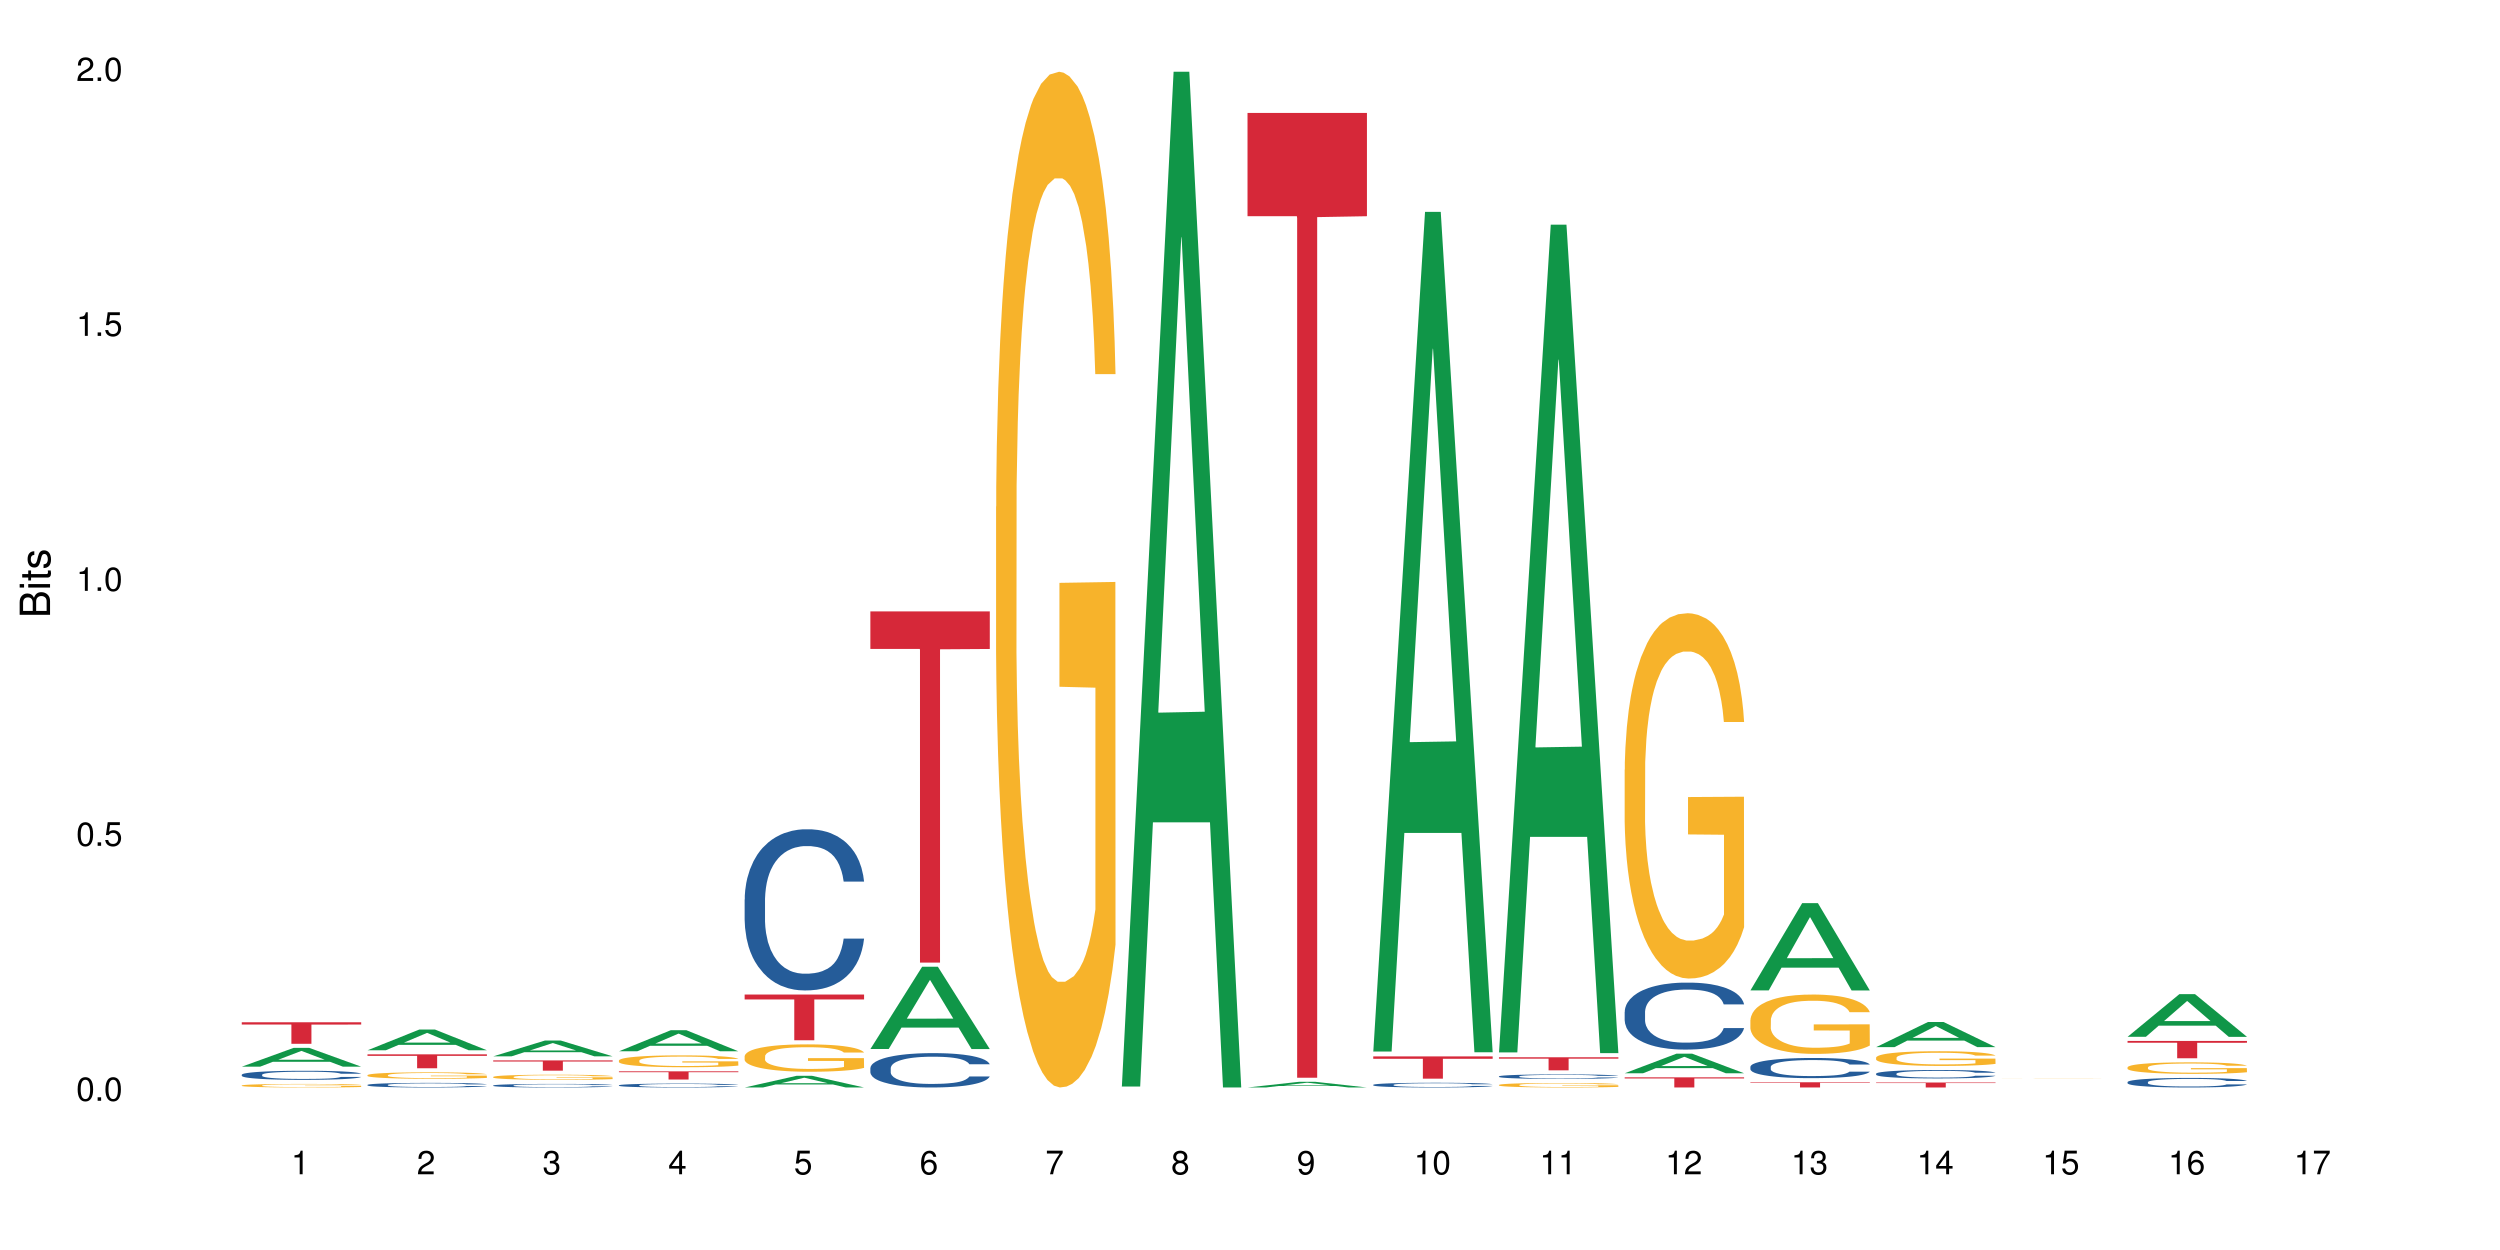 <?xml version="1.0" encoding="UTF-8"?>
<svg xmlns="http://www.w3.org/2000/svg" xmlns:xlink="http://www.w3.org/1999/xlink" width="720pt" height="360pt" viewBox="0 0 720 360" version="1.1">
<defs>
<g>
<symbol overflow="visible" id="glyph0-0">
<path style="stroke:none;" d=""/>
</symbol>
<symbol overflow="visible" id="glyph0-1">
<path style="stroke:none;" d="M 2.641 -6.797 C 2 -6.797 1.422 -6.531 1.078 -6.047 C 0.641 -5.453 0.406 -4.547 0.406 -3.297 C 0.406 -1 1.188 0.219 2.641 0.219 C 4.078 0.219 4.859 -1 4.859 -3.234 C 4.859 -4.562 4.656 -5.438 4.203 -6.047 C 3.844 -6.531 3.281 -6.797 2.641 -6.797 Z M 2.641 -6.047 C 3.547 -6.047 4 -5.125 4 -3.312 C 4 -1.375 3.562 -0.484 2.625 -0.484 C 1.734 -0.484 1.281 -1.422 1.281 -3.281 C 1.281 -5.141 1.734 -6.047 2.641 -6.047 Z M 2.641 -6.047 "/>
</symbol>
<symbol overflow="visible" id="glyph0-2">
<path style="stroke:none;" d="M 1.828 -1 L 0.828 -1 L 0.828 0 L 1.828 0 Z M 1.828 -1 "/>
</symbol>
<symbol overflow="visible" id="glyph0-3">
<path style="stroke:none;" d="M 4.562 -6.797 L 1.062 -6.797 L 0.547 -3.094 L 1.328 -3.094 C 1.719 -3.562 2.047 -3.734 2.578 -3.734 C 3.484 -3.734 4.062 -3.109 4.062 -2.094 C 4.062 -1.125 3.484 -0.531 2.578 -0.531 C 1.828 -0.531 1.375 -0.906 1.188 -1.672 L 0.328 -1.672 C 0.453 -1.109 0.547 -0.844 0.75 -0.594 C 1.125 -0.078 1.828 0.219 2.594 0.219 C 3.969 0.219 4.922 -0.781 4.922 -2.219 C 4.922 -3.562 4.031 -4.484 2.719 -4.484 C 2.25 -4.484 1.859 -4.359 1.469 -4.062 L 1.734 -5.969 L 4.562 -5.969 Z M 4.562 -6.797 "/>
</symbol>
<symbol overflow="visible" id="glyph0-4">
<path style="stroke:none;" d="M 2.484 -4.844 L 2.484 0 L 3.328 0 L 3.328 -6.797 L 2.766 -6.797 C 2.469 -5.75 2.281 -5.609 0.984 -5.453 L 0.984 -4.844 Z M 2.484 -4.844 "/>
</symbol>
<symbol overflow="visible" id="glyph0-5">
<path style="stroke:none;" d="M 4.859 -0.828 L 1.281 -0.828 C 1.359 -1.391 1.672 -1.75 2.5 -2.234 L 3.469 -2.75 C 4.406 -3.266 4.906 -3.969 4.906 -4.812 C 4.906 -5.375 4.672 -5.906 4.266 -6.266 C 3.859 -6.625 3.375 -6.797 2.719 -6.797 C 1.859 -6.797 1.219 -6.5 0.844 -5.922 C 0.609 -5.562 0.5 -5.125 0.484 -4.438 L 1.328 -4.438 C 1.359 -4.906 1.406 -5.188 1.531 -5.406 C 1.75 -5.812 2.188 -6.062 2.703 -6.062 C 3.469 -6.062 4.031 -5.516 4.031 -4.781 C 4.031 -4.25 3.719 -3.797 3.125 -3.438 L 2.234 -2.938 C 0.812 -2.141 0.406 -1.5 0.328 0 L 4.859 0 Z M 4.859 -0.828 "/>
</symbol>
<symbol overflow="visible" id="glyph0-6">
<path style="stroke:none;" d="M 2.125 -3.125 L 2.578 -3.125 C 3.516 -3.125 3.984 -2.703 3.984 -1.891 C 3.984 -1.031 3.469 -0.531 2.578 -0.531 C 1.656 -0.531 1.203 -0.984 1.156 -1.969 L 0.312 -1.969 C 0.344 -1.422 0.438 -1.078 0.609 -0.766 C 0.953 -0.109 1.625 0.219 2.547 0.219 C 3.953 0.219 4.859 -0.609 4.859 -1.906 C 4.859 -2.766 4.516 -3.25 3.703 -3.516 C 4.344 -3.766 4.656 -4.25 4.656 -4.938 C 4.656 -6.109 3.875 -6.797 2.578 -6.797 C 1.203 -6.797 0.484 -6.047 0.453 -4.609 L 1.297 -4.609 C 1.312 -5.016 1.344 -5.25 1.453 -5.453 C 1.641 -5.828 2.062 -6.062 2.594 -6.062 C 3.344 -6.062 3.797 -5.625 3.797 -4.906 C 3.797 -4.422 3.609 -4.141 3.25 -3.984 C 3.016 -3.891 2.719 -3.844 2.125 -3.844 Z M 2.125 -3.125 "/>
</symbol>
<symbol overflow="visible" id="glyph0-7">
<path style="stroke:none;" d="M 3.141 -1.625 L 3.141 0 L 3.984 0 L 3.984 -1.625 L 4.984 -1.625 L 4.984 -2.391 L 3.984 -2.391 L 3.984 -6.797 L 3.359 -6.797 L 0.266 -2.516 L 0.266 -1.625 Z M 3.141 -2.391 L 1 -2.391 L 3.141 -5.359 Z M 3.141 -2.391 "/>
</symbol>
<symbol overflow="visible" id="glyph0-8">
<path style="stroke:none;" d="M 4.781 -5.031 C 4.609 -6.141 3.891 -6.797 2.844 -6.797 C 2.094 -6.797 1.422 -6.438 1.031 -5.828 C 0.609 -5.172 0.406 -4.344 0.406 -3.094 C 0.406 -1.953 0.578 -1.234 0.984 -0.625 C 1.359 -0.078 1.953 0.219 2.703 0.219 C 3.984 0.219 4.922 -0.734 4.922 -2.078 C 4.922 -3.344 4.062 -4.234 2.844 -4.234 C 2.172 -4.234 1.641 -3.969 1.281 -3.469 C 1.281 -5.125 1.828 -6.047 2.797 -6.047 C 3.391 -6.047 3.797 -5.672 3.938 -5.031 Z M 2.734 -3.484 C 3.547 -3.484 4.062 -2.922 4.062 -2 C 4.062 -1.156 3.484 -0.531 2.703 -0.531 C 1.922 -0.531 1.328 -1.188 1.328 -2.047 C 1.328 -2.891 1.906 -3.484 2.734 -3.484 Z M 2.734 -3.484 "/>
</symbol>
<symbol overflow="visible" id="glyph0-9">
<path style="stroke:none;" d="M 4.984 -6.797 L 0.438 -6.797 L 0.438 -5.969 L 4.109 -5.969 C 2.5 -3.656 1.828 -2.234 1.328 0 L 2.219 0 C 2.594 -2.172 3.453 -4.047 4.984 -6.094 Z M 4.984 -6.797 "/>
</symbol>
<symbol overflow="visible" id="glyph0-10">
<path style="stroke:none;" d="M 3.75 -3.578 C 4.453 -4 4.688 -4.344 4.688 -4.984 C 4.688 -6.047 3.844 -6.797 2.641 -6.797 C 1.438 -6.797 0.594 -6.047 0.594 -4.984 C 0.594 -4.359 0.828 -4.016 1.516 -3.578 C 0.734 -3.203 0.359 -2.641 0.359 -1.891 C 0.359 -0.641 1.297 0.219 2.641 0.219 C 3.984 0.219 4.922 -0.641 4.922 -1.875 C 4.922 -2.641 4.531 -3.203 3.75 -3.578 Z M 2.641 -6.047 C 3.359 -6.047 3.812 -5.625 3.812 -4.969 C 3.812 -4.344 3.344 -3.922 2.641 -3.922 C 1.922 -3.922 1.453 -4.344 1.453 -4.984 C 1.453 -5.625 1.922 -6.047 2.641 -6.047 Z M 2.641 -3.203 C 3.484 -3.203 4.062 -2.672 4.062 -1.875 C 4.062 -1.062 3.484 -0.531 2.625 -0.531 C 1.797 -0.531 1.219 -1.078 1.219 -1.875 C 1.219 -2.672 1.797 -3.203 2.641 -3.203 Z M 2.641 -3.203 "/>
</symbol>
<symbol overflow="visible" id="glyph0-11">
<path style="stroke:none;" d="M 0.516 -1.547 C 0.672 -0.438 1.406 0.219 2.438 0.219 C 3.188 0.219 3.859 -0.141 4.266 -0.75 C 4.688 -1.406 4.891 -2.25 4.891 -3.484 C 4.891 -4.625 4.703 -5.359 4.312 -5.953 C 3.938 -6.5 3.344 -6.797 2.594 -6.797 C 1.297 -6.797 0.359 -5.844 0.359 -4.516 C 0.359 -3.25 1.234 -2.344 2.453 -2.344 C 3.094 -2.344 3.562 -2.578 4.016 -3.109 C 4 -1.453 3.469 -0.531 2.5 -0.531 C 1.906 -0.531 1.484 -0.906 1.359 -1.547 Z M 2.578 -6.062 C 3.375 -6.062 3.969 -5.406 3.969 -4.531 C 3.969 -3.688 3.375 -3.094 2.547 -3.094 C 1.734 -3.094 1.234 -3.672 1.234 -4.578 C 1.234 -5.438 1.797 -6.062 2.578 -6.062 Z M 2.578 -6.062 "/>
</symbol>
<symbol overflow="visible" id="glyph1-0">
<path style="stroke:none;" d=""/>
</symbol>
<symbol overflow="visible" id="glyph1-1">
<path style="stroke:none;" d="M 0 -0.953 L 0 -4.891 C 0 -5.719 -0.234 -6.344 -0.734 -6.797 C -1.188 -7.234 -1.812 -7.469 -2.5 -7.469 C -3.547 -7.469 -4.188 -7 -4.625 -5.875 C -4.984 -6.672 -5.641 -7.094 -6.531 -7.094 C -7.156 -7.094 -7.734 -6.859 -8.141 -6.391 C -8.562 -5.938 -8.75 -5.344 -8.75 -4.5 L -8.75 -0.953 Z M -4.984 -2.062 L -7.766 -2.062 L -7.766 -4.219 C -7.766 -4.844 -7.688 -5.203 -7.453 -5.5 C -7.219 -5.812 -6.859 -5.969 -6.375 -5.969 C -5.906 -5.969 -5.531 -5.812 -5.297 -5.5 C -5.062 -5.203 -4.984 -4.844 -4.984 -4.219 Z M -0.984 -2.062 L -4 -2.062 L -4 -4.781 C -4 -5.328 -3.859 -5.688 -3.578 -5.953 C -3.297 -6.219 -2.922 -6.359 -2.484 -6.359 C -2.062 -6.359 -1.688 -6.219 -1.406 -5.953 C -1.109 -5.688 -0.984 -5.328 -0.984 -4.781 Z M -0.984 -2.062 "/>
</symbol>
<symbol overflow="visible" id="glyph1-2">
<path style="stroke:none;" d="M -6.281 -1.797 L -6.281 -0.797 L 0 -0.797 L 0 -1.797 Z M -8.75 -1.797 L -8.75 -0.797 L -7.484 -0.797 L -7.484 -1.797 Z M -8.75 -1.797 "/>
</symbol>
<symbol overflow="visible" id="glyph1-3">
<path style="stroke:none;" d="M -6.281 -3.047 L -6.281 -2.016 L -8.016 -2.016 L -8.016 -1.016 L -6.281 -1.016 L -6.281 -0.172 L -5.469 -0.172 L -5.469 -1.016 L -0.719 -1.016 C -0.078 -1.016 0.281 -1.453 0.281 -2.234 C 0.281 -2.469 0.25 -2.719 0.188 -3.047 L -0.641 -3.047 C -0.609 -2.922 -0.594 -2.766 -0.594 -2.562 C -0.594 -2.141 -0.719 -2.016 -1.156 -2.016 L -5.469 -2.016 L -5.469 -3.047 Z M -6.281 -3.047 "/>
</symbol>
<symbol overflow="visible" id="glyph1-4">
<path style="stroke:none;" d="M -4.531 -5.25 C -5.766 -5.25 -6.469 -4.422 -6.469 -2.969 C -6.469 -1.516 -5.719 -0.562 -4.547 -0.562 C -3.562 -0.562 -3.094 -1.062 -2.734 -2.562 L -2.516 -3.484 C -2.344 -4.188 -2.094 -4.469 -1.625 -4.469 C -1.047 -4.469 -0.641 -3.875 -0.641 -3 C -0.641 -2.453 -0.797 -2 -1.062 -1.75 C -1.25 -1.594 -1.422 -1.531 -1.875 -1.469 L -1.875 -0.406 C -0.422 -0.453 0.281 -1.266 0.281 -2.922 C 0.281 -4.5 -0.5 -5.516 -1.719 -5.516 C -2.656 -5.516 -3.172 -4.984 -3.469 -3.734 L -3.703 -2.766 C -3.891 -1.953 -4.156 -1.609 -4.594 -1.609 C -5.172 -1.609 -5.547 -2.125 -5.547 -2.938 C -5.547 -3.75 -5.203 -4.172 -4.531 -4.203 Z M -4.531 -5.25 "/>
</symbol>
</g>
</defs>
<g id="surface47730">
<rect x="0" y="0" width="720" height="360" style="fill:rgb(100%,100%,100%);fill-opacity:1;stroke:none;"/>
<path style=" stroke:none;fill-rule:nonzero;fill:rgb(6.275%,58.824%,28.235%);fill-opacity:1;" d="M 69.629 307.203 L 69.668 307.195 L 84.551 301.793 L 89.07 301.793 L 104.027 307.207 L 98.77 307.207 L 95.023 305.793 L 78.598 305.793 L 74.922 307.203 L 69.629 307.203 L 80.176 305.211 L 93.516 305.203 L 86.863 302.68 L 86.789 302.672 L 86.719 302.688 L 80.141 305.203 L 80.176 305.211 Z M 69.629 307.203 "/>
<path style=" stroke:none;fill-rule:nonzero;fill:rgb(14.51%,36.078%,60%);fill-opacity:1;" d="M 69.629 309.52 L 69.672 309.52 L 69.672 309.461 L 69.797 309.371 L 70.09 309.254 L 70.383 309.176 L 71.141 309.035 L 72.188 308.898 L 73.277 308.793 L 74.074 308.73 L 74.789 308.684 L 76.426 308.594 L 77.473 308.551 L 78.605 308.508 L 79.992 308.469 L 80.996 308.445 L 83.262 308.406 L 84.941 308.391 L 86.242 308.383 L 89.051 308.383 L 90.73 308.391 L 91.945 308.402 L 93.289 308.422 L 94.422 308.445 L 96.391 308.496 L 98.152 308.562 L 98.949 308.602 L 100.207 308.676 L 101.172 308.746 L 101.844 308.809 L 102.602 308.898 L 103.27 309.008 L 103.773 309.129 L 104.027 309.23 L 98.152 309.23 L 97.859 309.137 L 97.523 309.062 L 96.895 308.965 L 96.266 308.895 L 95.387 308.824 L 94.586 308.777 L 93.496 308.734 L 92.531 308.703 L 91.527 308.684 L 90.562 308.668 L 88.715 308.656 L 86.574 308.656 L 85.777 308.66 L 84.145 308.68 L 83.262 308.695 L 82.004 308.73 L 81.121 308.762 L 80.074 308.809 L 79.359 308.848 L 78.48 308.91 L 77.852 308.965 L 77.137 309.043 L 76.719 309.105 L 76.34 309.172 L 76.004 309.25 L 75.754 309.336 L 75.586 309.422 L 75.5 309.508 L 75.5 309.879 L 75.586 309.965 L 75.797 310.066 L 76.34 310.211 L 77.137 310.34 L 78.062 310.441 L 78.941 310.512 L 79.445 310.547 L 80.117 310.582 L 81.164 310.633 L 82.676 310.68 L 83.555 310.699 L 84.898 310.719 L 86.281 310.727 L 88.129 310.727 L 89.766 310.719 L 90.855 310.707 L 91.988 310.688 L 93.539 310.645 L 94.504 310.609 L 95.344 310.562 L 95.973 310.516 L 96.391 310.477 L 97.02 310.402 L 97.523 310.324 L 97.902 310.238 L 98.152 310.156 L 104.027 310.156 L 103.773 310.254 L 103.398 310.348 L 103.02 310.418 L 102.434 310.5 L 101.762 310.574 L 100.797 310.656 L 100 310.711 L 98.949 310.773 L 97.984 310.816 L 96.938 310.859 L 95.387 310.906 L 94.379 310.93 L 93.289 310.953 L 91.988 310.973 L 90.352 310.988 L 88.59 310.996 L 86.953 311 L 85.191 310.996 L 83.891 310.984 L 82.172 310.965 L 80.031 310.922 L 78.48 310.875 L 77.266 310.828 L 76.215 310.781 L 75.039 310.719 L 73.531 310.613 L 72.609 310.531 L 71.977 310.465 L 71.266 310.371 L 70.762 310.285 L 70.176 310.152 L 69.754 309.984 L 69.629 309.852 Z M 69.629 309.52 "/>
<path style=" stroke:none;fill-rule:nonzero;fill:rgb(96.863%,70.196%,16.863%);fill-opacity:1;" d="M 69.629 312.613 L 69.672 312.609 L 69.672 312.594 L 69.84 312.551 L 70.258 312.492 L 70.805 312.445 L 71.391 312.406 L 71.77 312.387 L 72.398 312.359 L 72.941 312.34 L 74.328 312.297 L 76.09 312.258 L 77.055 312.242 L 78.145 312.227 L 79.695 312.207 L 80.41 312.203 L 82.59 312.188 L 85.066 312.176 L 89.051 312.176 L 90.77 312.18 L 93.121 312.191 L 94.461 312.199 L 95.512 312.207 L 96.602 312.219 L 97.945 312.238 L 99.203 312.262 L 100.207 312.285 L 101.215 312.312 L 102.055 312.34 L 102.766 312.375 L 103.398 312.414 L 103.773 312.445 L 104.027 312.48 L 98.195 312.48 L 97.859 312.445 L 97.48 312.422 L 96.852 312.391 L 96.223 312.367 L 95.594 312.352 L 94.422 312.324 L 93.414 312.312 L 92.156 312.297 L 90.938 312.289 L 89.555 312.285 L 88.715 312.281 L 86.492 312.281 L 84.48 312.289 L 83.305 312.297 L 82.465 312.305 L 81.289 312.316 L 80.578 312.328 L 80.156 312.336 L 78.898 312.363 L 78.062 312.391 L 77.598 312.41 L 77.012 312.438 L 76.594 312.461 L 76.133 312.5 L 75.879 312.527 L 75.543 312.59 L 75.5 312.758 L 75.629 312.793 L 75.879 312.832 L 76.215 312.867 L 76.719 312.902 L 77.223 312.93 L 78.102 312.965 L 78.859 312.988 L 79.445 313.004 L 80.578 313.031 L 81.039 313.039 L 82.129 313.055 L 83.262 313.066 L 84.645 313.078 L 85.695 313.086 L 87.371 313.09 L 89.512 313.09 L 92.027 313.082 L 93.625 313.078 L 94.715 313.07 L 95.426 313.062 L 96.309 313.051 L 96.938 313.043 L 97.523 313.031 L 98.238 313.016 L 98.238 312.793 L 87.875 312.793 L 87.875 312.688 L 103.984 312.688 L 104.027 313.051 L 103.145 313.078 L 102.055 313.102 L 101.004 313.121 L 99.914 313.137 L 98.363 313.152 L 97.105 313.164 L 95.176 313.18 L 93.414 313.188 L 91.566 313.191 L 89.934 313.195 L 86.281 313.195 L 84.438 313.188 L 82.969 313.18 L 81.625 313.172 L 80.285 313.16 L 78.605 313.141 L 77.516 313.125 L 76.383 313.105 L 75.25 313.082 L 74.242 313.055 L 73.574 313.035 L 72.902 313.016 L 72.188 312.984 L 71.516 312.953 L 71.012 312.926 L 70.551 312.895 L 70.215 312.863 L 69.883 312.82 L 69.715 312.785 L 69.629 312.758 Z M 69.629 312.613 "/>
<path style=" stroke:none;fill-rule:nonzero;fill:rgb(83.922%,15.686%,22.353%);fill-opacity:1;" d="M 69.629 294.406 L 104.027 294.406 L 104.027 295.074 L 89.691 295.078 L 89.691 300.621 L 83.922 300.621 L 83.922 295.086 L 83.84 295.074 L 69.629 295.074 Z M 69.629 294.406 "/>
<path style=" stroke:none;fill-rule:nonzero;fill:rgb(6.275%,58.824%,28.235%);fill-opacity:1;" d="M 105.836 302.473 L 105.871 302.469 L 120.758 296.508 L 125.277 296.508 L 140.234 302.48 L 134.977 302.48 L 131.23 300.922 L 114.805 300.922 L 111.129 302.473 L 105.836 302.473 L 116.383 300.277 L 129.723 300.27 L 123.07 297.484 L 122.996 297.48 L 122.926 297.496 L 116.348 300.27 L 116.383 300.277 Z M 105.836 302.473 "/>
<path style=" stroke:none;fill-rule:nonzero;fill:rgb(14.51%,36.078%,60%);fill-opacity:1;" d="M 105.836 312.445 L 105.879 312.445 L 105.879 312.418 L 106.004 312.371 L 106.297 312.312 L 106.59 312.273 L 107.348 312.199 L 108.395 312.133 L 109.484 312.078 L 110.281 312.047 L 110.996 312.023 L 112.633 311.977 L 113.68 311.953 L 114.812 311.934 L 116.195 311.914 L 117.203 311.902 L 119.469 311.883 L 121.148 311.875 L 122.449 311.871 L 125.258 311.871 L 126.938 311.875 L 128.152 311.883 L 129.496 311.891 L 130.629 311.902 L 132.598 311.93 L 134.359 311.961 L 135.156 311.98 L 136.414 312.02 L 137.379 312.055 L 138.051 312.086 L 138.809 312.133 L 139.477 312.188 L 139.98 312.25 L 140.234 312.301 L 134.359 312.301 L 134.066 312.25 L 133.73 312.215 L 133.102 312.164 L 132.473 312.129 L 131.59 312.094 L 130.793 312.07 L 129.703 312.047 L 128.738 312.035 L 127.734 312.023 L 126.77 312.016 L 124.922 312.008 L 122.781 312.008 L 121.984 312.012 L 120.352 312.02 L 119.469 312.027 L 118.211 312.047 L 117.328 312.062 L 116.281 312.086 L 115.566 312.105 L 114.688 312.137 L 114.059 312.164 L 113.344 312.207 L 112.926 312.234 L 112.547 312.27 L 112.211 312.309 L 111.961 312.352 L 111.793 312.398 L 111.707 312.441 L 111.707 312.629 L 111.793 312.672 L 112.004 312.723 L 112.547 312.797 L 113.344 312.863 L 114.27 312.914 L 115.148 312.949 L 115.652 312.965 L 116.324 312.984 L 117.371 313.008 L 118.883 313.035 L 119.762 313.043 L 121.105 313.055 L 122.488 313.059 L 124.336 313.059 L 125.973 313.055 L 127.062 313.047 L 128.195 313.035 L 129.746 313.016 L 130.711 312.996 L 131.551 312.973 L 132.18 312.949 L 132.598 312.93 L 133.227 312.895 L 133.73 312.852 L 134.109 312.809 L 134.359 312.77 L 140.234 312.77 L 139.98 312.816 L 139.605 312.863 L 139.227 312.898 L 138.641 312.941 L 137.969 312.98 L 137.004 313.023 L 136.207 313.051 L 135.156 313.082 L 134.191 313.105 L 133.145 313.125 L 131.59 313.148 L 130.586 313.16 L 129.496 313.172 L 128.195 313.18 L 126.559 313.191 L 124.797 313.195 L 121.398 313.195 L 120.098 313.188 L 118.379 313.176 L 116.238 313.156 L 114.688 313.133 L 113.469 313.109 L 112.422 313.086 L 111.246 313.055 L 109.738 313 L 108.816 312.957 L 108.184 312.926 L 107.473 312.879 L 106.969 312.836 L 106.383 312.766 L 105.961 312.68 L 105.836 312.613 Z M 105.836 312.445 "/>
<path style=" stroke:none;fill-rule:nonzero;fill:rgb(96.863%,70.196%,16.863%);fill-opacity:1;" d="M 105.836 309.633 L 105.879 309.629 L 105.879 309.594 L 106.047 309.52 L 106.465 309.414 L 107.012 309.328 L 107.598 309.258 L 107.977 309.223 L 108.605 309.172 L 109.148 309.133 L 110.535 309.059 L 112.297 308.988 L 113.262 308.957 L 114.352 308.926 L 115.902 308.895 L 116.617 308.883 L 118.797 308.855 L 121.273 308.84 L 124 308.832 L 125.258 308.836 L 126.977 308.844 L 129.328 308.859 L 130.668 308.879 L 131.719 308.895 L 132.809 308.918 L 134.152 308.949 L 135.41 308.992 L 136.414 309.031 L 137.422 309.082 L 138.262 309.137 L 138.973 309.199 L 139.605 309.27 L 139.98 309.328 L 140.234 309.387 L 134.402 309.387 L 134.066 309.328 L 133.688 309.281 L 133.059 309.227 L 132.43 309.184 L 131.801 309.152 L 130.629 309.109 L 129.621 309.082 L 128.363 309.059 L 127.145 309.043 L 125.762 309.031 L 124.922 309.027 L 122.699 309.027 L 120.688 309.039 L 119.512 309.055 L 118.672 309.066 L 117.496 309.094 L 116.785 309.113 L 116.363 309.129 L 115.105 309.18 L 114.27 309.227 L 113.805 309.262 L 113.219 309.312 L 112.801 309.355 L 112.34 309.426 L 112.086 309.477 L 111.75 309.594 L 111.707 309.898 L 111.836 309.961 L 112.086 310.031 L 112.422 310.094 L 112.926 310.156 L 113.43 310.207 L 114.309 310.273 L 115.066 310.316 L 115.652 310.348 L 116.785 310.395 L 117.246 310.406 L 118.336 310.438 L 119.469 310.461 L 120.852 310.484 L 121.902 310.492 L 123.578 310.5 L 125.719 310.5 L 128.234 310.492 L 129.828 310.477 L 130.922 310.465 L 131.633 310.453 L 132.516 310.434 L 133.145 310.418 L 133.73 310.398 L 134.445 310.367 L 134.445 309.961 L 124.082 309.961 L 124.082 309.77 L 140.191 309.77 L 140.234 310.434 L 139.352 310.48 L 138.262 310.523 L 137.211 310.559 L 136.121 310.586 L 134.57 310.617 L 133.312 310.641 L 131.383 310.664 L 129.621 310.68 L 127.773 310.688 L 126.137 310.695 L 124.211 310.695 L 122.488 310.691 L 120.645 310.68 L 119.176 310.668 L 117.832 310.652 L 116.492 310.629 L 114.812 310.594 L 113.723 310.562 L 112.59 310.527 L 111.457 310.484 L 110.449 310.441 L 109.781 310.406 L 109.109 310.363 L 108.395 310.312 L 107.723 310.254 L 107.219 310.203 L 106.758 310.145 L 106.422 310.086 L 106.09 310.012 L 105.922 309.949 L 105.836 309.895 Z M 105.836 309.633 "/>
<path style=" stroke:none;fill-rule:nonzero;fill:rgb(83.922%,15.686%,22.353%);fill-opacity:1;" d="M 105.836 303.652 L 140.234 303.652 L 140.234 304.082 L 125.898 304.086 L 125.898 307.66 L 120.129 307.66 L 120.129 304.09 L 120.047 304.082 L 105.836 304.082 Z M 105.836 303.652 "/>
<path style=" stroke:none;fill-rule:nonzero;fill:rgb(6.275%,58.824%,28.235%);fill-opacity:1;" d="M 142.043 304.223 L 142.078 304.219 L 156.965 299.668 L 161.484 299.668 L 176.441 304.227 L 171.184 304.227 L 167.438 303.035 L 151.012 303.035 L 147.336 304.223 L 142.043 304.223 L 152.59 302.543 L 165.93 302.539 L 159.277 300.41 L 159.203 300.406 L 159.133 300.418 L 152.555 302.539 L 152.59 302.543 Z M 142.043 304.223 "/>
<path style=" stroke:none;fill-rule:nonzero;fill:rgb(14.51%,36.078%,60%);fill-opacity:1;" d="M 142.043 312.613 L 142.086 312.613 L 142.086 312.59 L 142.211 312.555 L 142.504 312.508 L 142.797 312.477 L 143.555 312.422 L 144.602 312.367 L 145.691 312.328 L 146.488 312.301 L 147.203 312.285 L 148.84 312.25 L 149.887 312.23 L 151.02 312.215 L 152.402 312.199 L 153.41 312.191 L 155.676 312.176 L 157.355 312.168 L 158.652 312.164 L 161.465 312.164 L 163.145 312.168 L 164.359 312.172 L 165.703 312.18 L 166.832 312.191 L 168.805 312.211 L 170.566 312.238 L 171.363 312.25 L 172.621 312.281 L 173.586 312.309 L 174.258 312.332 L 175.012 312.367 L 175.684 312.41 L 176.188 312.457 L 176.441 312.5 L 170.566 312.5 L 170.273 312.461 L 169.938 312.434 L 169.309 312.395 L 168.68 312.367 L 167.797 312.34 L 167 312.32 L 165.91 312.305 L 164.945 312.293 L 163.941 312.285 L 162.977 312.277 L 161.129 312.273 L 158.191 312.273 L 156.559 312.281 L 155.676 312.289 L 154.418 312.301 L 153.535 312.312 L 152.488 312.332 L 151.773 312.348 L 150.895 312.375 L 150.266 312.395 L 149.551 312.426 L 149.133 312.449 L 148.754 312.477 L 148.418 312.508 L 148.168 312.539 L 148 312.574 L 147.914 312.609 L 147.914 312.754 L 148 312.789 L 148.211 312.828 L 148.754 312.887 L 149.551 312.938 L 150.473 312.977 L 151.355 313.004 L 152.531 313.031 L 153.578 313.051 L 155.09 313.07 L 155.969 313.078 L 157.312 313.086 L 158.695 313.09 L 160.543 313.09 L 162.18 313.086 L 163.27 313.078 L 164.402 313.074 L 165.953 313.055 L 166.918 313.043 L 167.758 313.023 L 168.387 313.004 L 168.805 312.992 L 169.434 312.961 L 169.938 312.93 L 170.316 312.895 L 170.566 312.863 L 176.441 312.863 L 176.188 312.902 L 175.812 312.938 L 175.434 312.965 L 174.848 313 L 174.176 313.027 L 173.211 313.062 L 172.414 313.082 L 171.363 313.105 L 170.398 313.125 L 169.352 313.141 L 167.797 313.16 L 166.793 313.168 L 165.703 313.176 L 164.402 313.184 L 162.766 313.191 L 161.004 313.195 L 157.605 313.195 L 156.305 313.191 L 154.586 313.184 L 152.445 313.164 L 150.895 313.148 L 149.676 313.129 L 148.629 313.109 L 147.453 313.086 L 145.945 313.043 L 145.02 313.012 L 144.391 312.984 L 143.68 312.949 L 143.176 312.914 L 142.59 312.863 L 142.168 312.797 L 142.043 312.742 Z M 142.043 312.613 "/>
<path style=" stroke:none;fill-rule:nonzero;fill:rgb(96.863%,70.196%,16.863%);fill-opacity:1;" d="M 142.043 310.148 L 142.086 310.148 L 142.086 310.121 L 142.254 310.059 L 142.672 309.977 L 143.219 309.906 L 143.805 309.855 L 144.184 309.824 L 144.812 309.785 L 145.355 309.758 L 146.742 309.695 L 148.504 309.641 L 149.469 309.613 L 150.559 309.594 L 152.109 309.566 L 152.824 309.559 L 155.004 309.535 L 157.48 309.523 L 160.207 309.52 L 161.465 309.52 L 163.184 309.523 L 165.535 309.539 L 166.875 309.555 L 167.926 309.566 L 169.016 309.586 L 170.359 309.609 L 171.617 309.645 L 172.621 309.676 L 173.629 309.715 L 174.469 309.758 L 175.18 309.805 L 175.812 309.863 L 176.188 309.91 L 176.441 309.957 L 170.609 309.957 L 170.273 309.91 L 169.895 309.875 L 169.266 309.828 L 168.637 309.797 L 168.008 309.77 L 166.832 309.734 L 165.828 309.715 L 164.57 309.695 L 163.352 309.684 L 161.969 309.676 L 161.129 309.672 L 158.906 309.672 L 156.891 309.684 L 155.719 309.691 L 154.879 309.703 L 153.703 309.723 L 152.992 309.738 L 152.57 309.75 L 151.312 309.793 L 150.473 309.828 L 150.012 309.855 L 149.426 309.895 L 149.008 309.934 L 148.547 309.984 L 148.293 310.027 L 147.957 310.117 L 147.914 310.359 L 148.043 310.41 L 148.293 310.465 L 148.629 310.516 L 149.133 310.566 L 149.637 310.605 L 150.516 310.656 L 151.273 310.691 L 151.859 310.715 L 152.992 310.75 L 153.453 310.762 L 154.543 310.789 L 155.676 310.805 L 157.059 310.82 L 158.109 310.832 L 159.785 310.836 L 161.926 310.836 L 164.441 310.828 L 166.035 310.816 L 167.129 310.809 L 167.84 310.797 L 168.723 310.781 L 169.352 310.77 L 169.938 310.754 L 170.652 310.73 L 170.652 310.41 L 160.289 310.41 L 160.289 310.258 L 176.398 310.258 L 176.441 310.781 L 175.559 310.82 L 174.469 310.855 L 173.418 310.883 L 172.328 310.902 L 170.777 310.93 L 169.52 310.945 L 167.59 310.965 L 165.828 310.977 L 163.98 310.984 L 162.344 310.988 L 158.695 310.988 L 156.852 310.98 L 155.383 310.969 L 154.039 310.957 L 152.699 310.938 L 151.02 310.91 L 149.93 310.887 L 148.797 310.859 L 147.664 310.824 L 146.656 310.789 L 145.984 310.762 L 145.316 310.727 L 144.602 310.688 L 143.93 310.641 L 143.426 310.602 L 142.965 310.555 L 142.629 310.508 L 142.293 310.449 L 142.129 310.398 L 142.043 310.359 Z M 142.043 310.148 "/>
<path style=" stroke:none;fill-rule:nonzero;fill:rgb(83.922%,15.686%,22.353%);fill-opacity:1;" d="M 142.043 305.402 L 176.441 305.402 L 176.441 305.715 L 162.105 305.719 L 162.105 308.344 L 156.336 308.344 L 156.336 305.723 L 156.254 305.715 L 142.043 305.715 Z M 142.043 305.402 "/>
<path style=" stroke:none;fill-rule:nonzero;fill:rgb(6.275%,58.824%,28.235%);fill-opacity:1;" d="M 178.25 302.766 L 178.285 302.762 L 193.172 296.703 L 197.691 296.703 L 212.648 302.773 L 207.391 302.773 L 203.645 301.188 L 187.219 301.188 L 183.543 302.766 L 178.25 302.766 L 188.797 300.535 L 202.137 300.527 L 195.484 297.695 L 195.41 297.691 L 195.34 297.707 L 188.762 300.527 L 188.797 300.535 Z M 178.25 302.766 "/>
<path style=" stroke:none;fill-rule:nonzero;fill:rgb(14.51%,36.078%,60%);fill-opacity:1;" d="M 178.25 312.562 L 178.293 312.562 L 178.293 312.535 L 178.418 312.496 L 178.711 312.449 L 179.004 312.414 L 179.762 312.355 L 180.809 312.297 L 181.898 312.25 L 182.695 312.223 L 183.41 312.203 L 185.047 312.164 L 186.094 312.145 L 187.227 312.129 L 188.609 312.109 L 189.617 312.102 L 191.883 312.086 L 193.562 312.078 L 194.859 312.074 L 197.672 312.074 L 199.348 312.078 L 200.566 312.082 L 201.91 312.09 L 203.039 312.102 L 205.012 312.125 L 206.773 312.152 L 207.57 312.168 L 208.828 312.199 L 209.793 312.23 L 210.465 312.258 L 211.219 312.297 L 211.891 312.34 L 212.395 312.395 L 212.648 312.438 L 206.773 312.438 L 206.48 312.398 L 206.145 312.367 L 205.516 312.324 L 204.887 312.293 L 204.004 312.266 L 203.207 312.246 L 202.117 312.227 L 201.152 312.211 L 200.148 312.203 L 199.184 312.195 L 197.336 312.191 L 194.398 312.191 L 192.766 312.203 L 191.883 312.207 L 190.625 312.223 L 189.742 312.234 L 188.695 312.258 L 187.98 312.273 L 187.102 312.301 L 186.473 312.324 L 185.758 312.359 L 185.34 312.383 L 184.961 312.414 L 184.625 312.445 L 184.375 312.48 L 184.207 312.52 L 184.121 312.559 L 184.121 312.715 L 184.207 312.754 L 184.418 312.797 L 184.961 312.859 L 185.758 312.914 L 186.68 312.957 L 187.562 312.988 L 188.738 313.016 L 189.785 313.039 L 191.297 313.059 L 192.176 313.066 L 193.52 313.074 L 194.902 313.078 L 196.75 313.078 L 198.387 313.074 L 199.477 313.07 L 200.609 313.062 L 202.16 313.043 L 203.125 313.027 L 203.965 313.008 L 204.594 312.988 L 205.012 312.973 L 205.641 312.941 L 206.145 312.906 L 206.523 312.871 L 206.773 312.836 L 212.648 312.836 L 212.395 312.875 L 212.016 312.914 L 211.641 312.945 L 211.055 312.98 L 210.383 313.012 L 209.418 313.051 L 208.621 313.074 L 207.57 313.098 L 206.605 313.117 L 205.559 313.137 L 204.004 313.156 L 203 313.168 L 201.91 313.176 L 200.609 313.184 L 198.973 313.191 L 197.211 313.195 L 193.812 313.195 L 192.512 313.191 L 190.793 313.18 L 188.652 313.16 L 187.102 313.141 L 185.883 313.121 L 184.836 313.102 L 183.66 313.074 L 182.152 313.031 L 181.227 312.996 L 180.598 312.965 L 179.887 312.926 L 179.383 312.891 L 178.797 312.832 L 178.375 312.762 L 178.25 312.703 Z M 178.25 312.562 "/>
<path style=" stroke:none;fill-rule:nonzero;fill:rgb(96.863%,70.196%,16.863%);fill-opacity:1;" d="M 178.25 305.41 L 178.293 305.41 L 178.293 305.348 L 178.461 305.207 L 178.879 305.012 L 179.426 304.852 L 180.012 304.727 L 180.391 304.664 L 181.02 304.57 L 181.562 304.5 L 182.949 304.359 L 184.711 304.23 L 185.676 304.172 L 186.766 304.121 L 188.316 304.059 L 189.031 304.039 L 191.211 303.988 L 193.688 303.957 L 196.414 303.949 L 197.672 303.949 L 199.391 303.965 L 201.742 303.996 L 203.082 304.027 L 204.133 304.059 L 205.223 304.102 L 206.562 304.164 L 207.824 304.238 L 208.828 304.312 L 209.836 304.406 L 210.676 304.508 L 211.387 304.617 L 212.016 304.746 L 212.395 304.855 L 212.648 304.965 L 206.816 304.965 L 206.48 304.855 L 206.102 304.773 L 205.473 304.668 L 204.844 304.594 L 204.215 304.535 L 203.039 304.453 L 202.035 304.402 L 200.777 304.359 L 199.559 304.332 L 198.176 304.312 L 197.336 304.309 L 195.113 304.309 L 193.098 304.328 L 191.926 304.352 L 191.086 304.379 L 189.91 304.426 L 189.199 304.461 L 188.777 304.488 L 187.52 304.586 L 186.68 304.672 L 186.219 304.73 L 185.633 304.824 L 185.215 304.91 L 184.754 305.035 L 184.5 305.129 L 184.164 305.34 L 184.121 305.902 L 184.25 306.02 L 184.5 306.148 L 184.836 306.262 L 185.34 306.379 L 185.844 306.469 L 186.723 306.594 L 187.48 306.672 L 188.066 306.727 L 189.199 306.809 L 189.66 306.84 L 190.75 306.895 L 191.883 306.938 L 193.266 306.977 L 194.316 306.996 L 195.992 307.012 L 198.133 307.012 L 200.648 306.992 L 202.242 306.965 L 203.336 306.941 L 204.047 306.918 L 204.93 306.887 L 205.559 306.855 L 206.145 306.82 L 206.859 306.766 L 206.859 306.02 L 196.496 306.016 L 196.496 305.668 L 212.605 305.664 L 212.648 306.887 L 211.766 306.969 L 210.676 307.051 L 209.625 307.113 L 208.535 307.168 L 206.984 307.227 L 205.727 307.262 L 203.797 307.309 L 202.035 307.336 L 200.188 307.355 L 198.551 307.363 L 196.621 307.367 L 194.902 307.359 L 193.059 307.34 L 191.59 307.316 L 190.246 307.285 L 188.906 307.246 L 187.227 307.18 L 186.137 307.125 L 185.004 307.059 L 183.871 306.98 L 182.863 306.898 L 182.191 306.832 L 181.523 306.758 L 180.809 306.664 L 180.137 306.559 L 179.633 306.461 L 179.172 306.352 L 178.836 306.25 L 178.5 306.109 L 178.336 305.996 L 178.25 305.898 Z M 178.25 305.41 "/>
<path style=" stroke:none;fill-rule:nonzero;fill:rgb(83.922%,15.686%,22.353%);fill-opacity:1;" d="M 178.25 308.539 L 212.648 308.539 L 212.648 308.793 L 198.312 308.797 L 198.312 310.898 L 192.543 310.898 L 192.543 308.797 L 192.461 308.793 L 178.25 308.793 Z M 178.25 308.539 "/>
<path style=" stroke:none;fill-rule:nonzero;fill:rgb(6.275%,58.824%,28.235%);fill-opacity:1;" d="M 214.457 313.191 L 214.492 313.191 L 229.379 309.84 L 233.898 309.84 L 248.855 313.195 L 243.598 313.195 L 239.852 312.32 L 223.422 312.32 L 219.75 313.191 L 214.457 313.191 L 225.004 311.957 L 238.344 311.953 L 231.691 310.387 L 231.617 310.387 L 231.547 310.395 L 224.969 311.953 L 225.004 311.957 Z M 214.457 313.191 "/>
<path style=" stroke:none;fill-rule:nonzero;fill:rgb(14.51%,36.078%,60%);fill-opacity:1;" d="M 214.457 259.043 L 214.5 259 L 214.5 257.984 L 214.625 256.371 L 214.918 254.336 L 215.211 252.934 L 215.969 250.434 L 217.016 248.016 L 218.105 246.148 L 218.902 245.047 L 219.617 244.199 L 221.254 242.629 L 222.301 241.824 L 223.434 241.102 L 224.816 240.383 L 225.824 239.957 L 228.09 239.277 L 229.77 238.98 L 231.066 238.855 L 233.879 238.855 L 235.555 239.023 L 236.773 239.234 L 238.117 239.574 L 239.246 239.957 L 241.219 240.891 L 242.98 242.078 L 243.777 242.758 L 245.035 244.07 L 246 245.344 L 246.672 246.445 L 247.426 248.016 L 248.098 249.926 L 248.602 252.086 L 248.855 253.91 L 242.98 253.91 L 242.688 252.215 L 242.352 250.898 L 241.723 249.16 L 241.094 247.93 L 240.211 246.699 L 239.414 245.895 L 238.324 245.09 L 237.359 244.578 L 236.352 244.199 L 235.391 243.945 L 233.543 243.688 L 231.402 243.688 L 230.605 243.773 L 228.973 244.113 L 228.09 244.41 L 226.832 245.004 L 225.949 245.555 L 224.902 246.402 L 224.188 247.125 L 223.309 248.227 L 222.68 249.203 L 221.965 250.602 L 221.547 251.664 L 221.168 252.852 L 220.832 254.25 L 220.582 255.734 L 220.414 257.305 L 220.328 258.832 L 220.328 265.406 L 220.414 266.934 L 220.625 268.715 L 221.168 271.301 L 221.965 273.547 L 222.887 275.328 L 223.77 276.602 L 224.273 277.195 L 224.945 277.875 L 225.992 278.723 L 227.504 279.57 L 228.383 279.91 L 229.727 280.25 L 231.109 280.418 L 232.957 280.418 L 234.59 280.25 L 235.684 280.039 L 236.816 279.699 L 238.367 278.977 L 239.332 278.301 L 240.172 277.492 L 240.801 276.688 L 241.219 276.008 L 241.848 274.695 L 242.352 273.25 L 242.73 271.766 L 242.98 270.324 L 248.855 270.324 L 248.602 272.023 L 248.223 273.676 L 247.848 274.906 L 247.258 276.391 L 246.59 277.703 L 245.625 279.191 L 244.828 280.164 L 243.777 281.227 L 242.812 282.031 L 241.766 282.754 L 240.211 283.602 L 239.207 284.023 L 238.117 284.406 L 236.816 284.746 L 235.18 285.043 L 233.418 285.211 L 231.781 285.254 L 230.02 285.168 L 228.719 285 L 227 284.617 L 224.859 283.855 L 223.309 283.051 L 222.09 282.242 L 221.043 281.395 L 219.867 280.25 L 218.359 278.383 L 217.434 276.941 L 216.805 275.754 L 216.094 274.102 L 215.59 272.617 L 215.004 270.238 L 214.582 267.23 L 214.457 264.895 Z M 214.457 259.043 "/>
<path style=" stroke:none;fill-rule:nonzero;fill:rgb(96.863%,70.196%,16.863%);fill-opacity:1;" d="M 214.457 304.156 L 214.5 304.148 L 214.5 304.004 L 214.668 303.68 L 215.086 303.234 L 215.633 302.867 L 216.219 302.578 L 216.598 302.426 L 217.227 302.211 L 217.77 302.051 L 219.156 301.727 L 220.918 301.426 L 221.883 301.297 L 222.973 301.172 L 224.523 301.035 L 225.238 300.988 L 227.418 300.871 L 229.895 300.801 L 232.621 300.777 L 233.879 300.785 L 235.598 300.812 L 237.949 300.895 L 239.289 300.965 L 240.34 301.035 L 241.43 301.129 L 242.77 301.273 L 244.031 301.449 L 245.035 301.621 L 246.043 301.836 L 246.883 302.066 L 247.594 302.32 L 248.223 302.621 L 248.602 302.875 L 248.855 303.125 L 243.023 303.125 L 242.688 302.875 L 242.309 302.68 L 241.68 302.441 L 241.051 302.27 L 240.422 302.133 L 239.246 301.945 L 238.242 301.828 L 236.984 301.727 L 235.766 301.664 L 234.383 301.621 L 233.543 301.605 L 231.32 301.605 L 229.305 301.656 L 228.133 301.715 L 227.293 301.773 L 226.117 301.879 L 225.406 301.965 L 224.984 302.023 L 223.727 302.246 L 222.887 302.449 L 222.426 302.586 L 221.84 302.801 L 221.422 302.996 L 220.957 303.285 L 220.707 303.5 L 220.371 303.988 L 220.328 305.285 L 220.457 305.559 L 220.707 305.855 L 221.043 306.113 L 221.547 306.391 L 222.051 306.598 L 222.93 306.879 L 223.684 307.066 L 224.273 307.188 L 225.406 307.383 L 225.867 307.449 L 226.957 307.578 L 228.09 307.68 L 229.473 307.766 L 230.523 307.809 L 232.199 307.844 L 234.34 307.844 L 236.855 307.801 L 238.449 307.742 L 239.543 307.684 L 240.254 307.637 L 241.137 307.555 L 241.766 307.484 L 242.352 307.406 L 243.066 307.281 L 243.066 305.559 L 232.703 305.555 L 232.703 304.746 L 248.812 304.738 L 248.855 307.555 L 247.973 307.75 L 246.883 307.938 L 245.832 308.082 L 244.742 308.203 L 243.191 308.34 L 241.934 308.426 L 240.004 308.527 L 238.242 308.594 L 236.395 308.637 L 234.758 308.656 L 232.828 308.664 L 231.109 308.652 L 229.266 308.605 L 227.797 308.551 L 226.453 308.477 L 225.113 308.383 L 223.434 308.234 L 222.344 308.109 L 221.211 307.957 L 220.078 307.777 L 219.07 307.586 L 218.398 307.434 L 217.73 307.262 L 217.016 307.043 L 216.344 306.801 L 215.84 306.574 L 215.379 306.324 L 215.043 306.086 L 214.707 305.762 L 214.539 305.504 L 214.457 305.281 Z M 214.457 304.156 "/>
<path style=" stroke:none;fill-rule:nonzero;fill:rgb(83.922%,15.686%,22.353%);fill-opacity:1;" d="M 214.457 286.43 L 248.855 286.43 L 248.855 287.84 L 234.52 287.852 L 234.52 299.602 L 228.75 299.602 L 228.75 287.863 L 228.668 287.84 L 214.457 287.84 Z M 214.457 286.43 "/>
<path style=" stroke:none;fill-rule:nonzero;fill:rgb(6.275%,58.824%,28.235%);fill-opacity:1;" d="M 250.664 302.109 L 250.699 302.086 L 265.582 278.414 L 270.105 278.414 L 285.062 302.133 L 279.805 302.133 L 276.059 295.941 L 259.629 295.941 L 255.957 302.109 L 250.664 302.109 L 261.211 293.379 L 274.551 293.359 L 267.898 282.289 L 267.824 282.266 L 267.754 282.332 L 261.176 293.359 L 261.211 293.379 Z M 250.664 302.109 "/>
<path style=" stroke:none;fill-rule:nonzero;fill:rgb(14.51%,36.078%,60%);fill-opacity:1;" d="M 250.664 307.609 L 250.707 307.602 L 250.707 307.383 L 250.832 307.039 L 251.125 306.605 L 251.418 306.309 L 252.176 305.773 L 253.223 305.258 L 254.312 304.863 L 255.109 304.625 L 255.824 304.445 L 257.461 304.113 L 258.508 303.941 L 259.641 303.785 L 261.023 303.633 L 262.031 303.543 L 264.297 303.398 L 265.977 303.336 L 267.273 303.309 L 270.086 303.309 L 271.762 303.344 L 272.98 303.387 L 274.32 303.461 L 275.453 303.543 L 277.426 303.742 L 279.188 303.992 L 279.984 304.137 L 281.242 304.418 L 282.207 304.691 L 282.879 304.926 L 283.633 305.258 L 284.305 305.668 L 284.809 306.129 L 285.062 306.516 L 279.188 306.516 L 278.895 306.156 L 278.559 305.875 L 277.93 305.504 L 277.301 305.242 L 276.418 304.98 L 275.621 304.809 L 274.531 304.637 L 273.566 304.527 L 272.559 304.445 L 271.594 304.391 L 269.75 304.336 L 267.609 304.336 L 266.812 304.355 L 265.18 304.43 L 264.297 304.492 L 263.039 304.617 L 262.156 304.734 L 261.109 304.914 L 260.395 305.07 L 259.516 305.305 L 258.887 305.512 L 258.172 305.812 L 257.754 306.035 L 257.375 306.289 L 257.039 306.59 L 256.789 306.906 L 256.621 307.238 L 256.535 307.562 L 256.535 308.965 L 256.621 309.289 L 256.832 309.672 L 257.375 310.223 L 258.172 310.699 L 259.094 311.082 L 259.977 311.352 L 260.48 311.477 L 261.152 311.621 L 262.199 311.805 L 263.711 311.984 L 264.59 312.059 L 265.934 312.129 L 267.316 312.164 L 269.164 312.164 L 270.797 312.129 L 271.891 312.086 L 273.023 312.012 L 274.574 311.859 L 275.539 311.715 L 276.379 311.543 L 277.008 311.371 L 277.426 311.227 L 278.055 310.945 L 278.559 310.637 L 278.938 310.32 L 279.188 310.016 L 285.062 310.016 L 284.809 310.375 L 284.43 310.727 L 284.055 310.992 L 283.465 311.305 L 282.797 311.586 L 281.832 311.902 L 281.035 312.109 L 279.984 312.336 L 279.02 312.508 L 277.973 312.664 L 276.418 312.844 L 275.414 312.934 L 274.32 313.016 L 273.023 313.086 L 271.387 313.152 L 269.625 313.188 L 267.988 313.195 L 266.227 313.18 L 264.926 313.141 L 263.207 313.059 L 261.066 312.898 L 259.516 312.727 L 258.297 312.555 L 257.25 312.375 L 256.074 312.129 L 254.566 311.73 L 253.641 311.426 L 253.012 311.172 L 252.301 310.82 L 251.797 310.504 L 251.211 309.996 L 250.789 309.355 L 250.664 308.855 Z M 250.664 307.609 "/>
<path style=" stroke:none;fill-rule:nonzero;fill:rgb(83.922%,15.686%,22.353%);fill-opacity:1;" d="M 250.664 176.074 L 285.062 176.074 L 285.062 186.902 L 270.727 187 L 270.727 277.238 L 264.957 277.238 L 264.957 187.094 L 264.875 186.902 L 250.664 186.902 Z M 250.664 176.074 "/>
<path style=" stroke:none;fill-rule:nonzero;fill:rgb(96.863%,70.196%,16.863%);fill-opacity:1;" d="M 286.871 145.957 L 286.914 145.691 L 286.914 140.348 L 287.082 128.324 L 287.5 111.762 L 288.047 98.137 L 288.633 87.453 L 289.012 81.84 L 289.641 73.828 L 290.184 67.949 L 291.57 55.926 L 293.332 44.707 L 294.297 39.898 L 295.387 35.355 L 296.938 30.281 L 297.652 28.41 L 299.832 24.137 L 302.309 21.465 L 305.035 20.664 L 306.293 20.93 L 308.012 22 L 310.363 24.938 L 311.703 27.609 L 312.754 30.281 L 313.844 33.754 L 315.184 39.098 L 316.445 45.508 L 317.449 51.918 L 318.457 59.934 L 319.297 68.484 L 320.008 77.832 L 320.637 89.055 L 321.016 98.406 L 321.27 107.754 L 315.438 107.754 L 315.102 98.406 L 314.723 91.191 L 314.094 82.375 L 313.465 75.965 L 312.836 70.887 L 311.66 63.941 L 310.656 59.668 L 309.398 55.926 L 308.18 53.523 L 306.797 51.918 L 305.957 51.387 L 303.734 51.387 L 301.719 53.254 L 300.547 55.395 L 299.707 57.531 L 298.531 61.539 L 297.82 64.742 L 297.398 66.879 L 296.141 75.164 L 295.301 82.641 L 294.84 87.719 L 294.254 95.734 L 293.836 102.945 L 293.371 113.633 L 293.121 121.648 L 292.785 139.812 L 292.742 187.902 L 292.871 198.055 L 293.121 209.008 L 293.457 218.625 L 293.961 228.773 L 294.465 236.523 L 295.344 246.941 L 296.098 253.887 L 296.688 258.43 L 297.82 265.641 L 298.281 268.047 L 299.371 272.855 L 300.504 276.598 L 301.887 279.801 L 302.938 281.406 L 304.613 282.742 L 306.754 282.742 L 309.27 281.137 L 310.863 279 L 311.957 276.863 L 312.668 274.992 L 313.551 272.055 L 314.18 269.383 L 314.766 266.445 L 315.48 261.902 L 315.48 198.055 L 305.117 197.785 L 305.117 167.863 L 321.227 167.598 L 321.27 272.055 L 320.387 279.266 L 319.297 286.215 L 318.246 291.555 L 317.156 296.098 L 315.605 301.176 L 314.348 304.379 L 312.418 308.121 L 310.656 310.523 L 308.809 312.129 L 307.172 312.93 L 305.242 313.195 L 303.523 312.66 L 301.68 311.059 L 300.211 308.922 L 298.867 306.25 L 297.527 302.777 L 295.848 297.168 L 294.758 292.625 L 293.625 287.016 L 292.492 280.336 L 291.484 273.121 L 290.812 267.512 L 290.145 261.102 L 289.43 253.086 L 288.758 244.004 L 288.254 235.723 L 287.793 226.371 L 287.457 217.555 L 287.121 205.531 L 286.953 195.914 L 286.871 187.633 Z M 286.871 145.957 "/>
<path style=" stroke:none;fill-rule:nonzero;fill:rgb(6.275%,58.824%,28.235%);fill-opacity:1;" d="M 323.078 312.922 L 323.113 312.645 L 337.996 20.664 L 342.52 20.664 L 357.473 313.195 L 352.219 313.195 L 348.473 236.836 L 332.043 236.836 L 328.371 312.922 L 323.078 312.922 L 333.625 205.246 L 346.965 204.973 L 340.312 68.457 L 340.238 68.184 L 340.164 69.008 L 333.59 204.973 L 333.625 205.246 Z M 323.078 312.922 "/>
<path style=" stroke:none;fill-rule:nonzero;fill:rgb(6.275%,58.824%,28.235%);fill-opacity:1;" d="M 359.285 313.195 L 359.32 313.191 L 374.203 311.551 L 378.727 311.551 L 393.68 313.195 L 388.426 313.195 L 384.68 312.766 L 368.25 312.766 L 364.578 313.195 L 359.285 313.195 L 369.832 312.59 L 383.172 312.586 L 376.52 311.82 L 376.445 311.82 L 376.371 311.824 L 369.797 312.586 L 369.832 312.59 Z M 359.285 313.195 "/>
<path style=" stroke:none;fill-rule:nonzero;fill:rgb(83.922%,15.686%,22.353%);fill-opacity:1;" d="M 359.285 32.527 L 393.68 32.527 L 393.68 62.27 L 379.348 62.531 L 379.348 310.379 L 373.578 310.379 L 373.578 62.793 L 373.496 62.27 L 359.285 62.27 Z M 359.285 32.527 "/>
<path style=" stroke:none;fill-rule:nonzero;fill:rgb(6.275%,58.824%,28.235%);fill-opacity:1;" d="M 395.492 302.836 L 395.527 302.605 L 410.41 61.012 L 414.934 61.012 L 429.887 303.062 L 424.633 303.062 L 420.887 239.879 L 404.457 239.879 L 400.785 302.836 L 395.492 302.836 L 406.039 213.742 L 419.379 213.516 L 412.727 100.555 L 412.652 100.328 L 412.578 101.012 L 406 213.516 L 406.039 213.742 Z M 395.492 302.836 "/>
<path style=" stroke:none;fill-rule:nonzero;fill:rgb(14.51%,36.078%,60%);fill-opacity:1;" d="M 395.492 312.43 L 395.535 312.426 L 395.535 312.398 L 395.66 312.352 L 395.953 312.289 L 396.246 312.25 L 397 312.176 L 398.051 312.105 L 399.141 312.051 L 399.938 312.02 L 400.652 311.992 L 402.289 311.949 L 403.336 311.926 L 404.469 311.902 L 405.852 311.883 L 406.859 311.871 L 409.125 311.848 L 410.801 311.84 L 412.102 311.836 L 414.914 311.836 L 416.59 311.844 L 417.809 311.848 L 419.148 311.859 L 420.281 311.871 L 422.254 311.898 L 424.016 311.93 L 424.812 311.953 L 426.07 311.988 L 427.035 312.027 L 427.707 312.059 L 428.461 312.105 L 429.133 312.16 L 429.637 312.223 L 429.887 312.277 L 424.016 312.277 L 423.723 312.227 L 423.387 312.191 L 422.758 312.141 L 422.129 312.102 L 421.246 312.066 L 420.449 312.043 L 419.359 312.02 L 418.395 312.004 L 417.387 311.992 L 416.422 311.984 L 414.578 311.98 L 411.641 311.98 L 410.004 311.992 L 409.125 312 L 407.867 312.016 L 406.984 312.035 L 405.938 312.059 L 405.223 312.078 L 404.344 312.113 L 403.715 312.141 L 403 312.18 L 402.582 312.211 L 402.203 312.246 L 401.867 312.289 L 401.617 312.332 L 401.449 312.379 L 401.363 312.422 L 401.363 312.613 L 401.449 312.66 L 401.656 312.711 L 402.203 312.789 L 403 312.852 L 403.922 312.906 L 404.805 312.941 L 405.309 312.961 L 405.98 312.98 L 407.027 313.004 L 408.539 313.031 L 409.418 313.039 L 410.762 313.051 L 412.145 313.055 L 413.992 313.055 L 415.625 313.051 L 416.719 313.043 L 417.852 313.031 L 419.402 313.012 L 420.367 312.992 L 421.207 312.969 L 421.836 312.945 L 422.254 312.926 L 422.883 312.887 L 423.387 312.844 L 423.766 312.801 L 424.016 312.758 L 429.887 312.758 L 429.637 312.809 L 429.258 312.855 L 428.883 312.895 L 428.293 312.938 L 427.625 312.977 L 426.66 313.02 L 425.863 313.047 L 424.812 313.078 L 423.848 313.102 L 422.801 313.121 L 421.246 313.148 L 420.242 313.16 L 419.148 313.172 L 417.852 313.18 L 416.215 313.191 L 414.453 313.195 L 412.816 313.195 L 411.055 313.191 L 409.754 313.188 L 408.035 313.176 L 405.895 313.156 L 404.344 313.133 L 403.125 313.109 L 402.078 313.082 L 400.902 313.051 L 399.395 312.996 L 398.469 312.953 L 397.84 312.918 L 397.129 312.871 L 396.625 312.824 L 396.039 312.758 L 395.617 312.668 L 395.492 312.602 Z M 395.492 312.43 "/>
<path style=" stroke:none;fill-rule:nonzero;fill:rgb(83.922%,15.686%,22.353%);fill-opacity:1;" d="M 395.492 304.234 L 429.887 304.234 L 429.887 304.926 L 415.555 304.93 L 415.555 310.664 L 409.785 310.664 L 409.785 304.938 L 409.703 304.926 L 395.492 304.926 Z M 395.492 304.234 "/>
<path style=" stroke:none;fill-rule:nonzero;fill:rgb(6.275%,58.824%,28.235%);fill-opacity:1;" d="M 431.699 303.082 L 431.734 302.859 L 446.617 64.703 L 451.141 64.703 L 466.094 303.309 L 460.84 303.309 L 457.094 241.023 L 440.664 241.023 L 436.992 303.082 L 431.699 303.082 L 442.246 215.258 L 455.586 215.035 L 448.934 103.684 L 448.859 103.461 L 448.785 104.133 L 442.207 215.035 L 442.246 215.258 Z M 431.699 303.082 "/>
<path style=" stroke:none;fill-rule:nonzero;fill:rgb(14.51%,36.078%,60%);fill-opacity:1;" d="M 431.699 309.992 L 431.742 309.988 L 431.742 309.961 L 431.867 309.918 L 432.16 309.859 L 432.453 309.82 L 433.207 309.75 L 434.258 309.684 L 435.348 309.629 L 436.145 309.602 L 436.859 309.574 L 438.496 309.531 L 439.543 309.508 L 440.676 309.488 L 442.059 309.469 L 443.066 309.457 L 445.332 309.438 L 447.008 309.43 L 448.309 309.426 L 451.121 309.426 L 452.797 309.43 L 454.016 309.438 L 455.355 309.445 L 456.488 309.457 L 458.461 309.484 L 460.223 309.516 L 461.02 309.535 L 462.277 309.574 L 463.242 309.609 L 463.914 309.641 L 464.668 309.684 L 465.34 309.734 L 465.844 309.797 L 466.094 309.848 L 460.223 309.848 L 459.93 309.801 L 459.594 309.762 L 458.965 309.715 L 458.336 309.68 L 457.453 309.645 L 456.656 309.625 L 455.566 309.602 L 454.602 309.586 L 453.594 309.574 L 452.629 309.57 L 450.785 309.562 L 447.848 309.562 L 446.211 309.574 L 445.332 309.582 L 444.074 309.598 L 443.191 309.613 L 442.145 309.637 L 441.43 309.656 L 440.551 309.688 L 439.922 309.715 L 439.207 309.754 L 438.789 309.785 L 438.41 309.816 L 438.074 309.855 L 437.824 309.898 L 437.656 309.941 L 437.57 309.984 L 437.57 310.168 L 437.656 310.211 L 437.863 310.262 L 438.41 310.332 L 439.207 310.398 L 440.129 310.445 L 441.012 310.48 L 441.516 310.5 L 442.184 310.516 L 443.234 310.543 L 444.746 310.566 L 445.625 310.574 L 446.969 310.582 L 448.352 310.59 L 450.199 310.59 L 451.832 310.582 L 452.926 310.578 L 454.055 310.57 L 455.609 310.547 L 456.574 310.531 L 457.414 310.508 L 458.043 310.484 L 458.461 310.465 L 459.09 310.43 L 459.594 310.387 L 459.973 310.348 L 460.223 310.305 L 466.094 310.305 L 465.844 310.355 L 465.465 310.398 L 465.09 310.434 L 464.5 310.477 L 463.832 310.512 L 462.867 310.555 L 462.07 310.582 L 461.02 310.609 L 460.055 310.633 L 459.008 310.652 L 457.453 310.676 L 456.449 310.691 L 455.355 310.699 L 454.055 310.711 L 452.422 310.719 L 450.66 310.723 L 447.262 310.723 L 445.961 310.715 L 444.242 310.707 L 442.102 310.684 L 440.551 310.664 L 439.332 310.641 L 438.285 310.617 L 437.109 310.582 L 435.602 310.531 L 434.676 310.492 L 434.047 310.457 L 433.336 310.41 L 432.832 310.371 L 432.242 310.305 L 431.824 310.219 L 431.699 310.156 Z M 431.699 309.992 "/>
<path style=" stroke:none;fill-rule:nonzero;fill:rgb(96.863%,70.196%,16.863%);fill-opacity:1;" d="M 431.699 312.453 L 431.742 312.453 L 431.742 312.43 L 431.91 312.375 L 432.328 312.301 L 432.875 312.242 L 433.461 312.195 L 433.84 312.172 L 434.469 312.133 L 435.012 312.109 L 436.398 312.055 L 438.16 312.004 L 439.125 311.984 L 440.215 311.965 L 441.766 311.941 L 442.48 311.934 L 444.66 311.914 L 447.137 311.902 L 449.863 311.898 L 451.121 311.898 L 452.84 311.906 L 455.188 311.918 L 456.531 311.93 L 457.582 311.941 L 458.672 311.957 L 460.012 311.98 L 461.27 312.008 L 462.277 312.039 L 463.285 312.074 L 464.125 312.109 L 464.836 312.152 L 465.465 312.203 L 465.844 312.242 L 466.094 312.285 L 460.266 312.285 L 459.93 312.242 L 459.551 312.211 L 458.922 312.172 L 458.293 312.145 L 457.664 312.121 L 456.488 312.09 L 455.484 312.07 L 454.223 312.055 L 453.008 312.043 L 451.625 312.039 L 450.785 312.035 L 448.562 312.035 L 446.547 312.043 L 445.375 312.051 L 444.535 312.062 L 443.359 312.078 L 442.648 312.094 L 442.227 312.105 L 440.969 312.141 L 440.129 312.172 L 439.668 312.195 L 439.082 312.23 L 438.66 312.262 L 438.199 312.312 L 437.949 312.348 L 437.613 312.426 L 437.57 312.641 L 437.695 312.684 L 437.949 312.734 L 438.285 312.777 L 438.789 312.82 L 439.293 312.855 L 440.172 312.902 L 440.926 312.934 L 441.516 312.953 L 442.648 312.984 L 443.109 312.996 L 444.199 313.016 L 445.332 313.035 L 446.715 313.047 L 447.766 313.055 L 449.441 313.062 L 451.582 313.062 L 454.098 313.055 L 455.691 313.043 L 456.781 313.035 L 457.496 313.027 L 458.379 313.012 L 459.008 313 L 459.594 312.988 L 460.309 312.969 L 460.309 312.684 L 449.945 312.684 L 449.945 312.551 L 466.055 312.551 L 466.094 313.012 L 465.215 313.047 L 464.125 313.078 L 463.074 313.102 L 461.984 313.121 L 460.434 313.141 L 459.176 313.156 L 457.246 313.172 L 455.484 313.184 L 453.637 313.191 L 452 313.195 L 448.352 313.195 L 446.508 313.188 L 445.039 313.176 L 443.695 313.164 L 442.352 313.148 L 440.676 313.125 L 439.586 313.105 L 437.32 313.051 L 436.312 313.02 L 434.969 312.965 L 434.258 312.93 L 433.586 312.891 L 433.082 312.852 L 432.621 312.812 L 432.285 312.773 L 431.949 312.719 L 431.781 312.676 L 431.699 312.641 Z M 431.699 312.453 "/>
<path style=" stroke:none;fill-rule:nonzero;fill:rgb(83.922%,15.686%,22.353%);fill-opacity:1;" d="M 431.699 304.484 L 466.094 304.484 L 466.094 304.887 L 451.762 304.891 L 451.762 308.25 L 445.992 308.25 L 445.992 304.895 L 445.91 304.887 L 431.699 304.887 Z M 431.699 304.484 "/>
<path style=" stroke:none;fill-rule:nonzero;fill:rgb(6.275%,58.824%,28.235%);fill-opacity:1;" d="M 467.906 309.098 L 467.941 309.094 L 482.824 303.457 L 487.344 303.457 L 502.301 309.105 L 497.047 309.105 L 493.301 307.629 L 476.871 307.629 L 473.199 309.098 L 467.906 309.098 L 478.453 307.02 L 491.793 307.016 L 485.141 304.379 L 485.066 304.375 L 484.992 304.391 L 478.414 307.016 L 478.453 307.02 Z M 467.906 309.098 "/>
<path style=" stroke:none;fill-rule:nonzero;fill:rgb(14.51%,36.078%,60%);fill-opacity:1;" d="M 467.906 291.391 L 467.949 291.371 L 467.949 290.949 L 468.074 290.277 L 468.367 289.434 L 468.66 288.852 L 469.414 287.812 L 470.465 286.805 L 471.555 286.031 L 472.352 285.57 L 473.066 285.219 L 474.699 284.566 L 475.75 284.23 L 476.883 283.934 L 478.266 283.633 L 479.273 283.457 L 481.539 283.176 L 483.215 283.051 L 484.516 283 L 487.328 283 L 489.004 283.07 L 490.223 283.156 L 491.562 283.297 L 492.695 283.457 L 494.668 283.844 L 496.43 284.34 L 497.227 284.621 L 498.484 285.168 L 499.449 285.695 L 500.121 286.152 L 500.875 286.805 L 501.547 287.598 L 502.051 288.5 L 502.301 289.258 L 496.43 289.258 L 496.137 288.551 L 495.801 288.004 L 495.172 287.281 L 494.543 286.77 L 493.66 286.258 L 492.863 285.926 L 491.773 285.59 L 490.809 285.379 L 489.801 285.219 L 488.836 285.113 L 486.992 285.008 L 484.852 285.008 L 484.055 285.043 L 482.418 285.184 L 481.539 285.309 L 480.281 285.555 L 479.398 285.785 L 478.352 286.137 L 477.637 286.438 L 476.758 286.895 L 476.129 287.301 L 475.414 287.883 L 474.996 288.32 L 474.617 288.816 L 474.281 289.398 L 474.031 290.016 L 473.863 290.668 L 473.777 291.301 L 473.777 294.035 L 473.863 294.668 L 474.07 295.41 L 474.617 296.484 L 475.414 297.418 L 476.336 298.16 L 477.219 298.688 L 477.723 298.934 L 478.391 299.215 L 479.441 299.57 L 480.953 299.922 L 481.832 300.062 L 483.176 300.203 L 484.559 300.273 L 486.406 300.273 L 488.039 300.203 L 489.133 300.117 L 490.262 299.973 L 491.816 299.676 L 492.781 299.395 L 493.621 299.059 L 494.25 298.723 L 494.668 298.441 L 495.297 297.895 L 495.801 297.293 L 496.18 296.68 L 496.43 296.078 L 502.301 296.078 L 502.051 296.785 L 501.672 297.473 L 501.297 297.98 L 500.707 298.598 L 500.039 299.145 L 499.074 299.762 L 498.277 300.168 L 497.227 300.609 L 496.262 300.945 L 495.215 301.242 L 493.66 301.598 L 492.656 301.773 L 491.562 301.93 L 490.262 302.07 L 488.629 302.195 L 486.867 302.266 L 485.23 302.285 L 483.469 302.25 L 482.168 302.18 L 480.449 302.02 L 478.309 301.703 L 476.758 301.367 L 475.539 301.031 L 474.492 300.68 L 473.316 300.203 L 471.809 299.43 L 470.883 298.828 L 470.254 298.336 L 469.543 297.648 L 469.039 297.031 L 468.449 296.043 L 468.031 294.793 L 467.906 293.82 Z M 467.906 291.391 "/>
<path style=" stroke:none;fill-rule:nonzero;fill:rgb(96.863%,70.196%,16.863%);fill-opacity:1;" d="M 467.906 221.672 L 467.949 221.574 L 467.949 219.652 L 468.117 215.328 L 468.535 209.371 L 469.082 204.469 L 469.668 200.629 L 470.047 198.609 L 470.676 195.727 L 471.219 193.613 L 472.605 189.289 L 474.367 185.254 L 475.332 183.523 L 476.422 181.891 L 477.973 180.062 L 478.688 179.391 L 480.867 177.855 L 483.344 176.895 L 486.07 176.605 L 487.328 176.699 L 489.047 177.086 L 491.395 178.141 L 492.738 179.102 L 493.785 180.062 L 494.879 181.312 L 496.219 183.234 L 497.477 185.539 L 498.484 187.848 L 499.492 190.73 L 500.332 193.805 L 501.043 197.168 L 501.672 201.203 L 502.051 204.566 L 502.301 207.93 L 496.473 207.93 L 496.137 204.566 L 495.758 201.973 L 495.129 198.801 L 494.5 196.496 L 493.871 194.668 L 492.695 192.172 L 491.691 190.633 L 490.43 189.289 L 489.215 188.422 L 487.832 187.848 L 486.992 187.656 L 484.77 187.656 L 482.754 188.328 L 481.582 189.098 L 480.742 189.863 L 479.566 191.305 L 478.855 192.461 L 478.434 193.227 L 477.176 196.207 L 476.336 198.898 L 475.875 200.723 L 475.289 203.605 L 474.867 206.199 L 474.406 210.043 L 474.156 212.926 L 473.82 219.461 L 473.777 236.758 L 473.902 240.41 L 474.156 244.348 L 474.492 247.809 L 474.996 251.457 L 475.5 254.246 L 476.379 257.992 L 477.133 260.492 L 477.723 262.125 L 478.855 264.719 L 479.316 265.586 L 480.406 267.312 L 481.539 268.66 L 482.922 269.812 L 483.973 270.387 L 485.648 270.867 L 487.789 270.867 L 490.305 270.293 L 491.898 269.523 L 492.988 268.754 L 493.703 268.082 L 494.586 267.027 L 495.215 266.066 L 495.801 265.008 L 496.512 263.375 L 496.512 240.41 L 486.152 240.312 L 486.152 229.551 L 502.262 229.453 L 502.301 267.027 L 501.422 269.621 L 500.332 272.117 L 499.281 274.039 L 498.191 275.672 L 496.641 277.5 L 495.383 278.652 L 493.453 279.996 L 491.691 280.863 L 489.844 281.438 L 488.207 281.727 L 486.277 281.824 L 484.559 281.633 L 482.715 281.055 L 481.246 280.285 L 479.902 279.324 L 478.559 278.074 L 476.883 276.059 L 475.793 274.426 L 474.66 272.406 L 473.527 270.004 L 472.52 267.41 L 471.848 265.391 L 471.176 263.086 L 470.465 260.203 L 469.793 256.938 L 469.289 253.957 L 468.828 250.594 L 468.492 247.422 L 468.156 243.098 L 467.988 239.641 L 467.906 236.66 Z M 467.906 221.672 "/>
<path style=" stroke:none;fill-rule:nonzero;fill:rgb(83.922%,15.686%,22.353%);fill-opacity:1;" d="M 467.906 310.277 L 502.301 310.277 L 502.301 310.59 L 487.969 310.594 L 487.969 313.195 L 482.199 313.195 L 482.199 310.598 L 482.117 310.59 L 467.906 310.59 Z M 467.906 310.277 "/>
<path style=" stroke:none;fill-rule:nonzero;fill:rgb(6.275%,58.824%,28.235%);fill-opacity:1;" d="M 504.113 285.227 L 504.148 285.203 L 519.031 260.094 L 523.551 260.094 L 538.508 285.25 L 533.254 285.25 L 529.508 278.684 L 513.078 278.684 L 509.406 285.227 L 504.113 285.227 L 514.66 275.965 L 528 275.941 L 521.348 264.203 L 521.273 264.18 L 521.199 264.25 L 514.621 275.941 L 514.66 275.965 Z M 504.113 285.227 "/>
<path style=" stroke:none;fill-rule:nonzero;fill:rgb(14.51%,36.078%,60%);fill-opacity:1;" d="M 504.113 307.227 L 504.156 307.219 L 504.156 307.094 L 504.281 306.891 L 504.574 306.637 L 504.867 306.461 L 505.621 306.148 L 506.672 305.844 L 507.762 305.609 L 508.559 305.473 L 509.273 305.367 L 510.906 305.172 L 511.957 305.07 L 513.09 304.98 L 514.473 304.887 L 515.48 304.836 L 517.746 304.75 L 519.422 304.715 L 520.723 304.695 L 523.535 304.695 L 525.211 304.719 L 526.43 304.746 L 527.77 304.789 L 528.902 304.836 L 530.875 304.953 L 532.637 305.102 L 533.434 305.188 L 534.691 305.352 L 535.656 305.512 L 536.328 305.648 L 537.082 305.844 L 537.754 306.082 L 538.258 306.355 L 538.508 306.582 L 532.637 306.582 L 532.344 306.371 L 532.008 306.207 L 531.379 305.988 L 530.75 305.836 L 529.867 305.68 L 529.07 305.578 L 527.98 305.477 L 527.016 305.414 L 526.008 305.367 L 525.043 305.336 L 523.199 305.305 L 521.059 305.305 L 520.262 305.312 L 518.625 305.355 L 517.746 305.395 L 516.488 305.469 L 515.605 305.535 L 514.559 305.645 L 513.844 305.734 L 512.965 305.871 L 512.336 305.992 L 511.621 306.168 L 511.203 306.301 L 510.824 306.449 L 510.488 306.625 L 510.238 306.812 L 510.07 307.008 L 509.984 307.199 L 509.984 308.023 L 510.07 308.215 L 510.277 308.438 L 510.824 308.762 L 511.621 309.043 L 512.543 309.266 L 513.426 309.426 L 513.93 309.5 L 514.598 309.586 L 515.648 309.691 L 517.156 309.797 L 518.039 309.84 L 519.383 309.883 L 520.766 309.902 L 522.609 309.902 L 524.246 309.883 L 525.336 309.855 L 526.469 309.812 L 528.023 309.723 L 528.988 309.637 L 529.828 309.535 L 530.457 309.438 L 530.875 309.352 L 531.504 309.188 L 532.008 309.004 L 532.387 308.82 L 532.637 308.641 L 538.508 308.641 L 538.258 308.852 L 537.879 309.059 L 537.504 309.211 L 536.914 309.398 L 536.242 309.562 L 535.281 309.75 L 534.48 309.871 L 533.434 310.004 L 532.469 310.105 L 531.422 310.195 L 529.867 310.301 L 528.863 310.355 L 527.77 310.402 L 526.469 310.445 L 524.836 310.48 L 523.074 310.504 L 521.438 310.508 L 519.676 310.5 L 518.375 310.477 L 516.656 310.43 L 514.516 310.332 L 512.965 310.234 L 511.746 310.133 L 510.699 310.023 L 509.523 309.883 L 508.016 309.648 L 507.09 309.469 L 506.461 309.32 L 505.75 309.113 L 505.246 308.926 L 504.656 308.629 L 504.238 308.25 L 504.113 307.957 Z M 504.113 307.227 "/>
<path style=" stroke:none;fill-rule:nonzero;fill:rgb(96.863%,70.196%,16.863%);fill-opacity:1;" d="M 504.113 293.75 L 504.156 293.734 L 504.156 293.422 L 504.324 292.719 L 504.742 291.75 L 505.289 290.953 L 505.875 290.328 L 506.254 290 L 506.883 289.531 L 507.426 289.188 L 508.812 288.484 L 510.574 287.832 L 511.539 287.551 L 512.629 287.285 L 514.18 286.988 L 514.895 286.879 L 517.074 286.629 L 519.551 286.473 L 522.277 286.426 L 523.535 286.441 L 525.254 286.504 L 527.602 286.676 L 528.945 286.832 L 529.992 286.988 L 531.086 287.191 L 532.426 287.504 L 533.684 287.879 L 534.691 288.254 L 535.699 288.719 L 536.539 289.219 L 537.25 289.766 L 537.879 290.422 L 538.258 290.969 L 538.508 291.516 L 532.68 291.516 L 532.344 290.969 L 531.965 290.547 L 531.336 290.031 L 530.707 289.656 L 530.078 289.359 L 528.902 288.953 L 527.898 288.703 L 526.637 288.484 L 525.422 288.348 L 524.039 288.254 L 523.199 288.223 L 520.977 288.223 L 518.961 288.332 L 517.789 288.457 L 516.949 288.578 L 515.773 288.812 L 515.062 289 L 514.641 289.125 L 513.383 289.609 L 512.543 290.047 L 512.082 290.344 L 511.496 290.812 L 511.074 291.234 L 510.613 291.859 L 510.363 292.328 L 510.027 293.391 L 509.984 296.199 L 510.109 296.793 L 510.363 297.434 L 510.699 297.996 L 511.203 298.59 L 511.707 299.043 L 512.586 299.648 L 513.34 300.055 L 513.93 300.32 L 515.062 300.742 L 515.523 300.883 L 516.613 301.164 L 517.746 301.383 L 519.129 301.57 L 520.18 301.664 L 521.855 301.742 L 523.996 301.742 L 526.512 301.648 L 528.105 301.523 L 529.195 301.398 L 529.91 301.289 L 530.789 301.117 L 531.422 300.961 L 532.008 300.789 L 532.719 300.523 L 532.719 296.793 L 522.359 296.777 L 522.359 295.027 L 538.469 295.012 L 538.508 301.117 L 537.629 301.539 L 536.539 301.945 L 535.488 302.258 L 534.398 302.523 L 532.848 302.82 L 531.59 303.008 L 529.66 303.227 L 527.898 303.367 L 526.051 303.461 L 524.414 303.508 L 522.484 303.523 L 520.766 303.492 L 518.922 303.398 L 517.453 303.273 L 516.109 303.117 L 514.766 302.914 L 513.09 302.586 L 512 302.32 L 510.867 301.992 L 509.734 301.602 L 508.727 301.18 L 508.055 300.852 L 507.383 300.477 L 506.672 300.008 L 506 299.477 L 505.496 298.996 L 505.035 298.449 L 504.699 297.934 L 504.363 297.23 L 504.195 296.668 L 504.113 296.184 Z M 504.113 293.75 "/>
<path style=" stroke:none;fill-rule:nonzero;fill:rgb(83.922%,15.686%,22.353%);fill-opacity:1;" d="M 504.113 311.684 L 538.508 311.684 L 538.508 311.844 L 524.176 311.848 L 524.176 313.195 L 518.406 313.195 L 518.406 311.848 L 518.324 311.844 L 504.113 311.844 Z M 504.113 311.684 "/>
<path style=" stroke:none;fill-rule:nonzero;fill:rgb(6.275%,58.824%,28.235%);fill-opacity:1;" d="M 540.32 301.574 L 540.355 301.566 L 555.238 294.344 L 559.758 294.344 L 574.715 301.578 L 569.461 301.578 L 565.711 299.691 L 549.285 299.691 L 545.613 301.574 L 540.32 301.574 L 550.867 298.91 L 564.207 298.902 L 557.555 295.523 L 557.48 295.52 L 557.406 295.539 L 550.828 298.902 L 550.867 298.91 Z M 540.32 301.574 "/>
<path style=" stroke:none;fill-rule:nonzero;fill:rgb(14.51%,36.078%,60%);fill-opacity:1;" d="M 540.32 309.219 L 540.363 309.219 L 540.363 309.164 L 540.488 309.078 L 540.781 308.973 L 541.074 308.898 L 541.828 308.77 L 542.879 308.641 L 543.969 308.543 L 544.766 308.484 L 545.48 308.441 L 547.113 308.359 L 548.164 308.316 L 549.297 308.281 L 550.68 308.242 L 551.688 308.219 L 553.953 308.184 L 555.629 308.168 L 556.93 308.16 L 559.742 308.16 L 561.418 308.172 L 562.637 308.184 L 563.977 308.199 L 565.109 308.219 L 567.082 308.27 L 568.844 308.332 L 569.641 308.367 L 570.898 308.434 L 571.863 308.5 L 572.535 308.559 L 573.289 308.641 L 573.961 308.742 L 574.465 308.855 L 574.715 308.949 L 568.844 308.949 L 568.551 308.863 L 568.215 308.793 L 567.586 308.703 L 566.957 308.637 L 566.074 308.574 L 565.277 308.531 L 564.188 308.488 L 563.223 308.461 L 562.215 308.441 L 561.25 308.43 L 559.406 308.414 L 557.266 308.414 L 556.469 308.418 L 554.832 308.438 L 553.953 308.453 L 552.695 308.484 L 551.812 308.512 L 550.766 308.559 L 550.051 308.594 L 549.172 308.652 L 548.543 308.703 L 547.828 308.777 L 547.41 308.832 L 547.031 308.895 L 546.695 308.969 L 546.445 309.047 L 546.277 309.129 L 546.191 309.207 L 546.191 309.551 L 546.277 309.633 L 546.484 309.727 L 547.031 309.863 L 547.828 309.98 L 548.75 310.074 L 549.633 310.141 L 550.137 310.172 L 550.805 310.207 L 551.855 310.25 L 553.363 310.293 L 554.246 310.312 L 555.59 310.328 L 556.973 310.34 L 558.816 310.34 L 560.453 310.328 L 561.543 310.32 L 562.676 310.301 L 564.23 310.262 L 565.195 310.227 L 566.031 310.188 L 566.664 310.145 L 567.082 310.109 L 567.711 310.039 L 568.215 309.965 L 568.594 309.887 L 568.844 309.809 L 574.715 309.809 L 574.465 309.898 L 574.086 309.984 L 573.711 310.051 L 573.121 310.129 L 572.449 310.195 L 571.484 310.273 L 570.688 310.324 L 569.641 310.383 L 568.676 310.422 L 567.629 310.461 L 566.074 310.504 L 565.07 310.527 L 563.977 310.547 L 562.676 310.566 L 561.043 310.582 L 559.281 310.59 L 557.645 310.594 L 555.883 310.586 L 554.582 310.578 L 552.863 310.559 L 550.723 310.52 L 549.172 310.477 L 547.953 310.434 L 546.906 310.391 L 545.73 310.328 L 544.219 310.23 L 543.297 310.156 L 542.668 310.094 L 541.957 310.008 L 541.453 309.93 L 540.863 309.805 L 540.445 309.648 L 540.32 309.527 Z M 540.32 309.219 "/>
<path style=" stroke:none;fill-rule:nonzero;fill:rgb(96.863%,70.196%,16.863%);fill-opacity:1;" d="M 540.32 304.566 L 540.363 304.562 L 540.363 304.484 L 540.531 304.312 L 540.949 304.074 L 541.492 303.875 L 542.082 303.723 L 542.457 303.641 L 543.09 303.523 L 543.633 303.438 L 545.02 303.266 L 546.781 303.102 L 547.746 303.031 L 548.836 302.969 L 550.387 302.895 L 551.102 302.867 L 553.281 302.805 L 555.758 302.766 L 558.484 302.754 L 559.742 302.758 L 561.461 302.773 L 563.809 302.816 L 565.152 302.855 L 566.199 302.895 L 567.293 302.945 L 568.633 303.02 L 569.891 303.113 L 570.898 303.207 L 571.906 303.324 L 572.746 303.445 L 573.457 303.582 L 574.086 303.742 L 574.465 303.879 L 574.715 304.016 L 568.887 304.016 L 568.551 303.879 L 568.172 303.773 L 567.543 303.648 L 566.914 303.555 L 566.285 303.48 L 565.109 303.379 L 564.105 303.32 L 562.844 303.266 L 561.629 303.23 L 560.246 303.207 L 559.406 303.199 L 557.184 303.199 L 555.168 303.227 L 553.996 303.258 L 553.156 303.289 L 551.98 303.348 L 551.27 303.391 L 550.848 303.422 L 549.59 303.543 L 548.75 303.652 L 548.289 303.727 L 547.703 303.84 L 547.281 303.945 L 546.82 304.102 L 546.57 304.215 L 546.234 304.477 L 546.191 305.176 L 546.316 305.32 L 546.57 305.48 L 546.906 305.617 L 547.41 305.766 L 547.91 305.879 L 548.793 306.027 L 549.547 306.129 L 550.137 306.195 L 551.27 306.301 L 551.73 306.332 L 552.82 306.402 L 553.953 306.457 L 555.336 306.504 L 556.387 306.527 L 558.062 306.547 L 560.203 306.547 L 562.719 306.523 L 564.312 306.492 L 565.402 306.461 L 566.117 306.434 L 566.996 306.391 L 567.629 306.352 L 568.215 306.312 L 568.926 306.246 L 568.926 305.32 L 558.566 305.316 L 558.566 304.883 L 574.676 304.879 L 574.715 306.391 L 573.836 306.496 L 572.746 306.598 L 571.695 306.676 L 570.605 306.738 L 569.055 306.812 L 567.797 306.859 L 565.867 306.914 L 564.105 306.949 L 562.258 306.973 L 560.621 306.984 L 558.691 306.988 L 556.973 306.98 L 555.125 306.957 L 553.66 306.926 L 552.316 306.887 L 550.973 306.836 L 549.297 306.754 L 548.207 306.691 L 547.074 306.609 L 545.941 306.512 L 544.934 306.406 L 544.262 306.324 L 543.59 306.234 L 542.879 306.117 L 542.207 305.984 L 541.703 305.867 L 541.242 305.73 L 540.906 305.602 L 540.57 305.43 L 540.402 305.289 L 540.32 305.172 Z M 540.32 304.566 "/>
<path style=" stroke:none;fill-rule:nonzero;fill:rgb(83.922%,15.686%,22.353%);fill-opacity:1;" d="M 540.32 311.766 L 574.715 311.766 L 574.715 311.922 L 560.379 311.922 L 560.379 313.195 L 554.613 313.195 L 554.613 311.922 L 540.32 311.922 Z M 540.32 311.766 "/>
<path style=" stroke:none;fill-rule:nonzero;fill:rgb(96.863%,70.196%,16.863%);fill-opacity:1;" d="M 576.527 310.664 L 576.57 310.664 L 576.734 310.66 L 577.156 310.656 L 578.289 310.656 L 578.664 310.652 L 579.84 310.652 L 581.227 310.648 L 585.043 310.648 L 586.594 310.645 L 602.406 310.645 L 603.5 310.648 L 607.105 310.648 L 608.113 310.652 L 609.664 310.652 L 610.293 310.656 L 610.922 310.656 L 604.379 310.656 L 603.75 310.652 L 600.309 310.652 L 599.051 310.648 L 589.363 310.648 L 588.188 310.652 L 584.957 310.652 L 584.496 310.656 L 583.488 310.656 L 583.027 310.66 L 582.441 310.66 L 582.398 310.668 L 582.523 310.672 L 583.113 310.672 L 583.617 310.676 L 585 310.676 L 585.754 310.68 L 589.027 310.68 L 590.16 310.684 L 602.324 310.684 L 603.203 310.68 L 605.133 310.68 L 605.133 310.672 L 594.773 310.672 L 594.773 310.668 L 610.883 310.668 L 610.922 310.68 L 610.043 310.684 L 605.262 310.684 L 604 310.688 L 587.18 310.688 L 585.504 310.684 L 582.148 310.684 L 581.141 310.68 L 579.086 310.68 L 578.414 310.676 L 577.449 310.676 L 577.113 310.672 L 576.609 310.672 L 576.527 310.668 Z M 576.527 310.664 "/>
<path style=" stroke:none;fill-rule:nonzero;fill:rgb(6.275%,58.824%,28.235%);fill-opacity:1;" d="M 612.734 298.598 L 612.77 298.586 L 627.652 286.316 L 632.172 286.316 L 647.129 298.609 L 641.875 298.609 L 638.125 295.398 L 621.699 295.398 L 618.023 298.598 L 612.734 298.598 L 623.281 294.074 L 636.621 294.062 L 629.969 288.324 L 629.895 288.312 L 629.82 288.348 L 623.242 294.062 L 623.281 294.074 Z M 612.734 298.598 "/>
<path style=" stroke:none;fill-rule:nonzero;fill:rgb(14.51%,36.078%,60%);fill-opacity:1;" d="M 612.734 311.641 L 612.777 311.637 L 612.777 311.578 L 612.902 311.48 L 613.195 311.363 L 613.488 311.277 L 614.242 311.129 L 615.293 310.988 L 616.383 310.875 L 617.18 310.809 L 617.895 310.762 L 619.527 310.668 L 620.578 310.621 L 621.711 310.578 L 623.094 310.535 L 624.102 310.508 L 626.367 310.469 L 628.043 310.449 L 629.344 310.441 L 632.156 310.441 L 633.832 310.453 L 635.051 310.465 L 636.391 310.484 L 637.523 310.508 L 639.496 310.562 L 641.258 310.633 L 642.055 310.676 L 643.312 310.754 L 644.277 310.828 L 644.949 310.895 L 645.703 310.988 L 646.375 311.102 L 646.879 311.227 L 647.129 311.336 L 641.258 311.336 L 640.965 311.234 L 640.629 311.156 L 640 311.055 L 639.371 310.98 L 638.488 310.91 L 637.691 310.859 L 636.602 310.812 L 635.637 310.781 L 634.629 310.762 L 633.664 310.746 L 631.82 310.73 L 629.68 310.73 L 628.883 310.734 L 627.246 310.754 L 626.367 310.773 L 625.109 310.809 L 624.227 310.84 L 623.18 310.891 L 622.465 310.934 L 621.586 311 L 620.957 311.059 L 620.242 311.141 L 619.824 311.203 L 619.445 311.273 L 619.109 311.355 L 618.859 311.445 L 618.691 311.539 L 618.605 311.629 L 618.605 312.02 L 618.691 312.109 L 618.898 312.215 L 619.445 312.367 L 620.242 312.5 L 621.164 312.605 L 622.047 312.684 L 622.551 312.719 L 623.219 312.758 L 624.27 312.809 L 625.777 312.859 L 626.66 312.879 L 628.004 312.898 L 629.387 312.91 L 631.23 312.91 L 632.867 312.898 L 633.957 312.887 L 635.09 312.867 L 636.645 312.824 L 637.609 312.781 L 638.445 312.734 L 639.078 312.688 L 639.496 312.648 L 640.125 312.57 L 640.629 312.484 L 641.004 312.395 L 641.258 312.309 L 647.129 312.309 L 646.879 312.41 L 646.5 312.508 L 646.125 312.582 L 645.535 312.672 L 644.863 312.746 L 643.898 312.836 L 643.102 312.895 L 642.055 312.957 L 641.09 313.004 L 640.043 313.047 L 638.488 313.098 L 637.48 313.121 L 636.391 313.145 L 635.09 313.164 L 633.457 313.184 L 631.695 313.191 L 630.059 313.195 L 628.297 313.191 L 626.996 313.18 L 625.277 313.156 L 623.137 313.113 L 621.586 313.066 L 620.367 313.016 L 619.32 312.969 L 618.145 312.898 L 616.633 312.789 L 615.711 312.703 L 615.082 312.633 L 614.371 312.535 L 613.867 312.445 L 613.277 312.305 L 612.859 312.125 L 612.734 311.988 Z M 612.734 311.641 "/>
<path style=" stroke:none;fill-rule:nonzero;fill:rgb(96.863%,70.196%,16.863%);fill-opacity:1;" d="M 612.734 307.375 L 612.777 307.371 L 612.777 307.309 L 612.941 307.176 L 613.363 306.988 L 613.906 306.832 L 614.496 306.711 L 614.871 306.648 L 615.504 306.559 L 616.047 306.488 L 617.43 306.355 L 619.191 306.227 L 620.156 306.172 L 621.25 306.121 L 622.801 306.062 L 623.516 306.043 L 625.695 305.992 L 628.172 305.965 L 630.898 305.953 L 632.156 305.957 L 633.875 305.969 L 636.223 306.004 L 637.566 306.035 L 638.613 306.062 L 639.707 306.102 L 641.047 306.164 L 642.305 306.234 L 643.312 306.309 L 644.32 306.398 L 645.16 306.496 L 645.871 306.602 L 646.5 306.73 L 646.879 306.836 L 647.129 306.941 L 641.301 306.941 L 640.965 306.836 L 640.586 306.754 L 639.957 306.652 L 639.328 306.582 L 638.699 306.523 L 637.523 306.445 L 636.516 306.395 L 635.258 306.355 L 634.043 306.328 L 632.66 306.309 L 631.82 306.301 L 629.598 306.301 L 627.582 306.324 L 626.41 306.348 L 625.57 306.371 L 624.395 306.418 L 623.684 306.453 L 623.262 306.477 L 622.004 306.57 L 621.164 306.656 L 620.703 306.715 L 620.117 306.805 L 619.695 306.887 L 619.234 307.008 L 618.984 307.098 L 618.648 307.305 L 618.605 307.848 L 618.73 307.965 L 618.984 308.09 L 619.32 308.195 L 619.824 308.312 L 620.324 308.398 L 621.207 308.52 L 621.961 308.598 L 622.551 308.648 L 623.684 308.73 L 624.145 308.758 L 625.234 308.812 L 626.367 308.855 L 627.75 308.891 L 628.801 308.91 L 630.477 308.922 L 632.617 308.922 L 635.133 308.906 L 636.727 308.883 L 637.816 308.855 L 638.531 308.836 L 639.41 308.801 L 640.043 308.773 L 640.629 308.738 L 641.34 308.688 L 641.34 307.965 L 630.98 307.961 L 630.98 307.621 L 647.09 307.617 L 647.129 308.801 L 646.25 308.883 L 645.16 308.961 L 644.109 309.023 L 643.02 309.074 L 641.469 309.133 L 640.207 309.168 L 638.277 309.211 L 636.516 309.238 L 634.672 309.258 L 633.035 309.266 L 631.105 309.27 L 629.387 309.262 L 627.539 309.242 L 626.074 309.219 L 624.73 309.191 L 623.387 309.148 L 621.711 309.086 L 620.621 309.035 L 619.488 308.973 L 618.355 308.895 L 617.348 308.812 L 616.676 308.75 L 616.004 308.68 L 615.293 308.586 L 614.621 308.484 L 614.117 308.391 L 613.656 308.285 L 613.32 308.184 L 612.984 308.047 L 612.816 307.941 L 612.734 307.848 Z M 612.734 307.375 "/>
<path style=" stroke:none;fill-rule:nonzero;fill:rgb(83.922%,15.686%,22.353%);fill-opacity:1;" d="M 612.734 299.781 L 647.129 299.781 L 647.129 300.316 L 632.793 300.324 L 632.793 304.781 L 627.027 304.781 L 627.027 300.328 L 626.945 300.316 L 612.734 300.316 Z M 612.734 299.781 "/>
<g style="fill:rgb(0%,0%,0%);fill-opacity:1;">
  <use xlink:href="#glyph0-1" x="21.957" y="317.019"/>
  <use xlink:href="#glyph0-2" x="27.291" y="317.019"/>
  <use xlink:href="#glyph0-1" x="29.958" y="317.019"/>
</g>
<g style="fill:rgb(0%,0%,0%);fill-opacity:1;">
  <use xlink:href="#glyph0-1" x="21.957" y="243.593"/>
  <use xlink:href="#glyph0-2" x="27.291" y="243.593"/>
  <use xlink:href="#glyph0-3" x="29.958" y="243.593"/>
</g>
<g style="fill:rgb(0%,0%,0%);fill-opacity:1;">
  <use xlink:href="#glyph0-4" x="21.957" y="170.163"/>
  <use xlink:href="#glyph0-2" x="27.291" y="170.163"/>
  <use xlink:href="#glyph0-1" x="29.958" y="170.163"/>
</g>
<g style="fill:rgb(0%,0%,0%);fill-opacity:1;">
  <use xlink:href="#glyph0-4" x="21.957" y="96.737"/>
  <use xlink:href="#glyph0-2" x="27.291" y="96.737"/>
  <use xlink:href="#glyph0-3" x="29.958" y="96.737"/>
</g>
<g style="fill:rgb(0%,0%,0%);fill-opacity:1;">
  <use xlink:href="#glyph0-5" x="21.957" y="23.312"/>
  <use xlink:href="#glyph0-2" x="27.291" y="23.312"/>
  <use xlink:href="#glyph0-1" x="29.958" y="23.312"/>
</g>
<g style="fill:rgb(0%,0%,0%);fill-opacity:1;">
  <use xlink:href="#glyph0-4" x="83.828" y="338.19"/>
</g>
<g style="fill:rgb(0%,0%,0%);fill-opacity:1;">
  <use xlink:href="#glyph0-5" x="120.035" y="338.19"/>
</g>
<g style="fill:rgb(0%,0%,0%);fill-opacity:1;">
  <use xlink:href="#glyph0-6" x="156.242" y="338.19"/>
</g>
<g style="fill:rgb(0%,0%,0%);fill-opacity:1;">
  <use xlink:href="#glyph0-7" x="192.449" y="338.19"/>
</g>
<g style="fill:rgb(0%,0%,0%);fill-opacity:1;">
  <use xlink:href="#glyph0-3" x="228.656" y="338.19"/>
</g>
<g style="fill:rgb(0%,0%,0%);fill-opacity:1;">
  <use xlink:href="#glyph0-8" x="264.863" y="338.19"/>
</g>
<g style="fill:rgb(0%,0%,0%);fill-opacity:1;">
  <use xlink:href="#glyph0-9" x="301.07" y="338.19"/>
</g>
<g style="fill:rgb(0%,0%,0%);fill-opacity:1;">
  <use xlink:href="#glyph0-10" x="337.277" y="338.19"/>
</g>
<g style="fill:rgb(0%,0%,0%);fill-opacity:1;">
  <use xlink:href="#glyph0-11" x="373.484" y="338.19"/>
</g>
<g style="fill:rgb(0%,0%,0%);fill-opacity:1;">
  <use xlink:href="#glyph0-4" x="407.191" y="338.19"/>
  <use xlink:href="#glyph0-1" x="412.525" y="338.19"/>
</g>
<g style="fill:rgb(0%,0%,0%);fill-opacity:1;">
  <use xlink:href="#glyph0-4" x="443.398" y="338.19"/>
  <use xlink:href="#glyph0-4" x="448.732" y="338.19"/>
</g>
<g style="fill:rgb(0%,0%,0%);fill-opacity:1;">
  <use xlink:href="#glyph0-4" x="479.605" y="338.19"/>
  <use xlink:href="#glyph0-5" x="484.939" y="338.19"/>
</g>
<g style="fill:rgb(0%,0%,0%);fill-opacity:1;">
  <use xlink:href="#glyph0-4" x="515.812" y="338.19"/>
  <use xlink:href="#glyph0-6" x="521.146" y="338.19"/>
</g>
<g style="fill:rgb(0%,0%,0%);fill-opacity:1;">
  <use xlink:href="#glyph0-4" x="552.02" y="338.19"/>
  <use xlink:href="#glyph0-7" x="557.354" y="338.19"/>
</g>
<g style="fill:rgb(0%,0%,0%);fill-opacity:1;">
  <use xlink:href="#glyph0-4" x="588.227" y="338.19"/>
  <use xlink:href="#glyph0-3" x="593.561" y="338.19"/>
</g>
<g style="fill:rgb(0%,0%,0%);fill-opacity:1;">
  <use xlink:href="#glyph0-4" x="624.434" y="338.19"/>
  <use xlink:href="#glyph0-8" x="629.768" y="338.19"/>
</g>
<g style="fill:rgb(0%,0%,0%);fill-opacity:1;">
  <use xlink:href="#glyph0-4" x="660.641" y="338.19"/>
  <use xlink:href="#glyph0-9" x="665.975" y="338.19"/>
</g>
<g style="fill:rgb(0%,0%,0%);fill-opacity:1;">
  <use xlink:href="#glyph1-1" x="14.412" y="178.016"/>
  <use xlink:href="#glyph1-2" x="14.412" y="170.012"/>
  <use xlink:href="#glyph1-3" x="14.412" y="167.348"/>
  <use xlink:href="#glyph1-4" x="14.412" y="164.012"/>
</g>
</g>
</svg>
